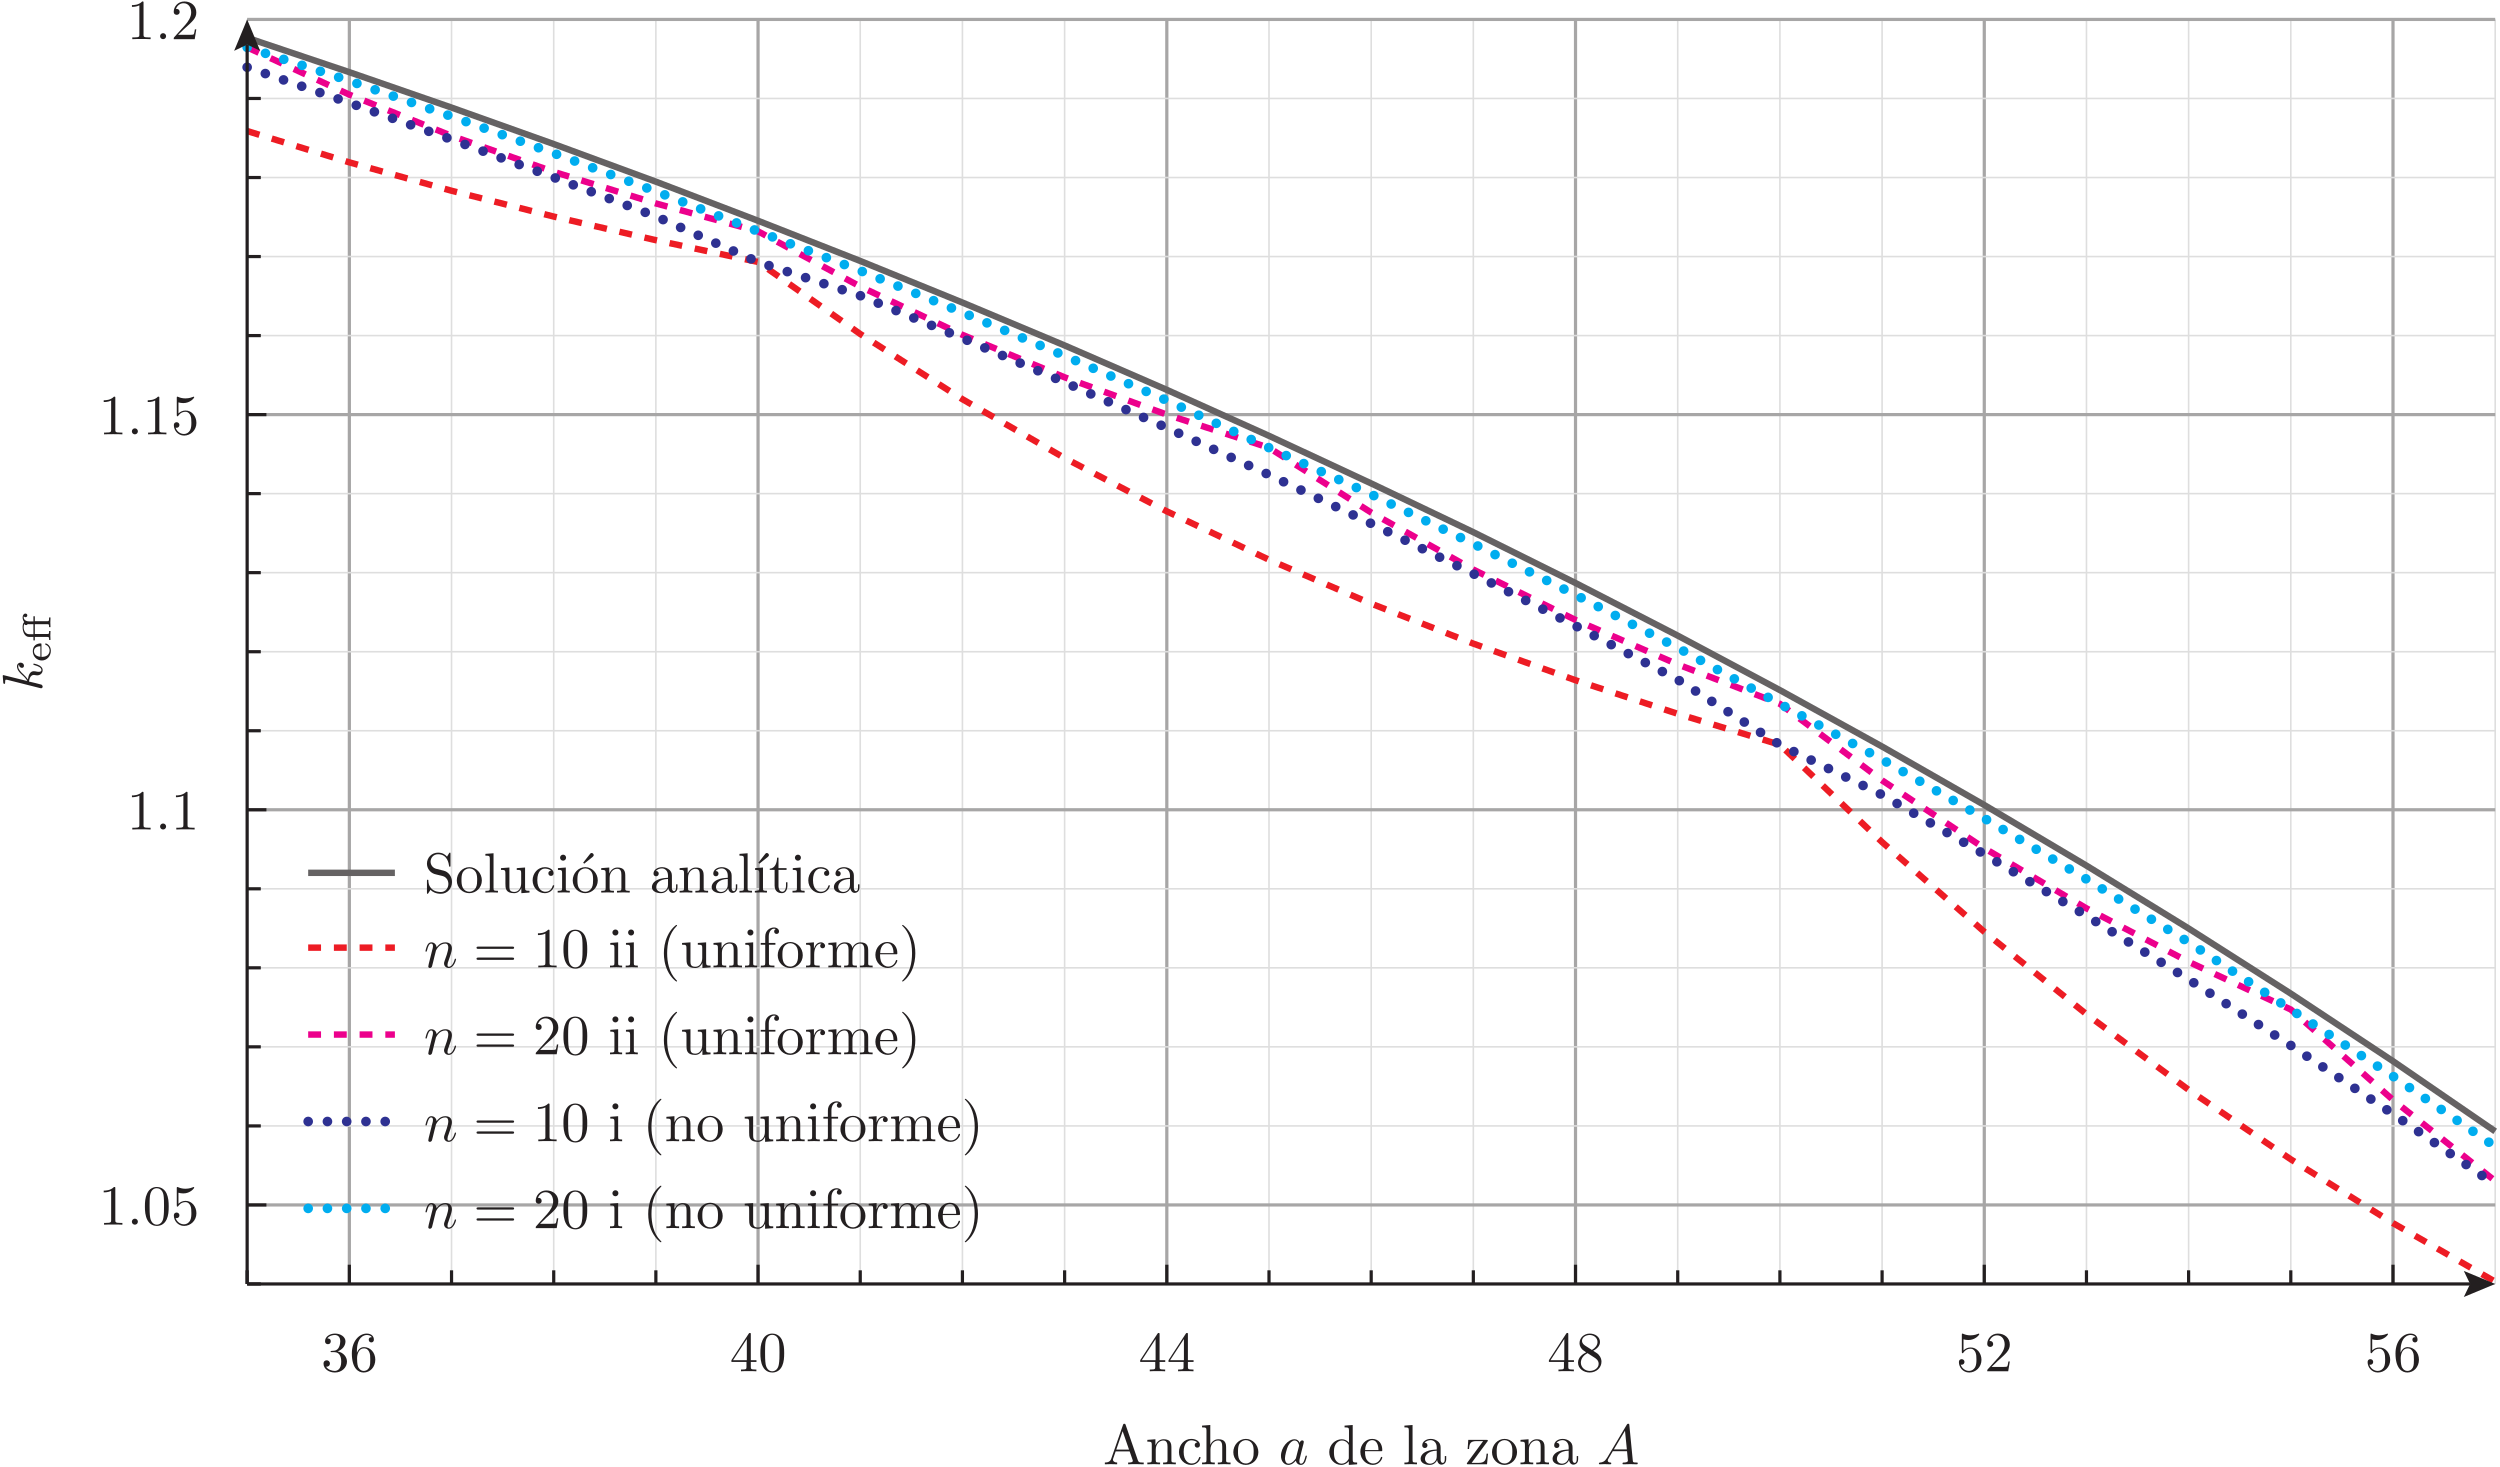 <?xml version="1.0" encoding="UTF-8"?>
<svg xmlns="http://www.w3.org/2000/svg" xmlns:xlink="http://www.w3.org/1999/xlink" width="441.33pt" height="259pt" viewBox="0 0 441.33 259" version="1.1">
<defs>
<g>
<symbol overflow="visible" id="glyph0-0">
<path style="stroke:none;" d=""/>
</symbol>
<symbol overflow="visible" id="glyph0-1">
<path style="stroke:none;" d="M 2.906 -3.516 C 3.719 -3.797 4.297 -4.484 4.297 -5.281 C 4.297 -6.094 3.422 -6.656 2.453 -6.656 C 1.453 -6.656 0.688 -6.062 0.688 -5.297 C 0.688 -4.969 0.906 -4.781 1.203 -4.781 C 1.516 -4.781 1.703 -5 1.703 -5.297 C 1.703 -5.797 1.234 -5.797 1.094 -5.797 C 1.406 -6.281 2.062 -6.406 2.422 -6.406 C 2.828 -6.406 3.375 -6.188 3.375 -5.297 C 3.375 -5.172 3.359 -4.594 3.094 -4.156 C 2.797 -3.672 2.453 -3.641 2.203 -3.625 C 2.125 -3.625 1.891 -3.594 1.812 -3.594 C 1.734 -3.594 1.672 -3.578 1.672 -3.484 C 1.672 -3.375 1.734 -3.375 1.906 -3.375 L 2.344 -3.375 C 3.172 -3.375 3.547 -2.688 3.547 -1.703 C 3.547 -0.344 2.844 -0.062 2.406 -0.062 C 1.984 -0.062 1.234 -0.234 0.875 -0.812 C 1.234 -0.766 1.547 -0.984 1.547 -1.375 C 1.547 -1.734 1.266 -1.938 0.984 -1.938 C 0.734 -1.938 0.422 -1.797 0.422 -1.344 C 0.422 -0.438 1.344 0.219 2.438 0.219 C 3.656 0.219 4.562 -0.688 4.562 -1.703 C 4.562 -2.531 3.938 -3.312 2.906 -3.516 Z M 2.906 -3.516 "/>
</symbol>
<symbol overflow="visible" id="glyph0-2">
<path style="stroke:none;" d="M 1.312 -3.281 L 1.312 -3.516 C 1.312 -6.047 2.562 -6.406 3.062 -6.406 C 3.312 -6.406 3.734 -6.344 3.953 -6.016 C 3.797 -6.016 3.406 -6.016 3.406 -5.562 C 3.406 -5.25 3.641 -5.094 3.859 -5.094 C 4.016 -5.094 4.312 -5.188 4.312 -5.578 C 4.312 -6.188 3.875 -6.656 3.047 -6.656 C 1.766 -6.656 0.422 -5.375 0.422 -3.156 C 0.422 -0.484 1.578 0.219 2.516 0.219 C 3.625 0.219 4.562 -0.719 4.562 -2.047 C 4.562 -3.312 3.688 -4.266 2.562 -4.266 C 1.891 -4.266 1.516 -3.766 1.312 -3.281 Z M 2.516 -0.062 C 1.875 -0.062 1.578 -0.656 1.516 -0.812 C 1.344 -1.281 1.344 -2.078 1.344 -2.266 C 1.344 -3.047 1.656 -4.047 2.562 -4.047 C 2.719 -4.047 3.188 -4.047 3.484 -3.422 C 3.672 -3.047 3.672 -2.547 3.672 -2.047 C 3.672 -1.562 3.672 -1.062 3.5 -0.703 C 3.203 -0.109 2.734 -0.062 2.516 -0.062 Z M 2.516 -0.062 "/>
</symbol>
<symbol overflow="visible" id="glyph0-3">
<path style="stroke:none;" d="M 2.938 -1.656 L 2.938 -0.781 C 2.938 -0.422 2.922 -0.312 2.188 -0.312 L 1.969 -0.312 L 1.969 0 C 2.375 -0.031 2.906 -0.031 3.312 -0.031 C 3.734 -0.031 4.266 -0.031 4.688 0 L 4.688 -0.312 L 4.469 -0.312 C 3.734 -0.312 3.703 -0.422 3.703 -0.781 L 3.703 -1.656 L 4.703 -1.656 L 4.703 -1.953 L 3.703 -1.953 L 3.703 -6.516 C 3.703 -6.703 3.703 -6.766 3.547 -6.766 C 3.453 -6.766 3.438 -6.766 3.344 -6.656 L 0.281 -1.953 L 0.281 -1.656 Z M 3 -1.953 L 0.562 -1.953 L 3 -5.688 Z M 3 -1.953 "/>
</symbol>
<symbol overflow="visible" id="glyph0-4">
<path style="stroke:none;" d="M 4.594 -3.203 C 4.594 -4 4.547 -4.797 4.203 -5.547 C 3.734 -6.5 2.922 -6.656 2.5 -6.656 C 1.906 -6.656 1.172 -6.406 0.766 -5.469 C 0.438 -4.781 0.391 -4 0.391 -3.203 C 0.391 -2.453 0.438 -1.547 0.844 -0.797 C 1.266 0.016 2 0.219 2.484 0.219 C 3.031 0.219 3.797 0.016 4.234 -0.938 C 4.547 -1.625 4.594 -2.406 4.594 -3.203 Z M 2.484 0 C 2.094 0 1.516 -0.25 1.328 -1.203 C 1.219 -1.812 1.219 -2.734 1.219 -3.312 C 1.219 -3.953 1.219 -4.625 1.297 -5.156 C 1.484 -6.344 2.234 -6.438 2.484 -6.438 C 2.812 -6.438 3.484 -6.266 3.672 -5.266 C 3.766 -4.703 3.766 -3.953 3.766 -3.312 C 3.766 -2.562 3.766 -1.891 3.656 -1.25 C 3.516 -0.297 2.938 0 2.484 0 Z M 2.484 0 "/>
</symbol>
<symbol overflow="visible" id="glyph0-5">
<path style="stroke:none;" d="M 1.625 -4.562 C 1.172 -4.875 1.125 -5.203 1.125 -5.375 C 1.125 -5.984 1.781 -6.406 2.484 -6.406 C 3.219 -6.406 3.859 -5.891 3.859 -5.172 C 3.859 -4.594 3.469 -4.125 2.875 -3.766 Z M 3.094 -3.625 C 3.812 -3.984 4.297 -4.516 4.297 -5.172 C 4.297 -6.094 3.406 -6.656 2.5 -6.656 C 1.5 -6.656 0.688 -5.922 0.688 -4.984 C 0.688 -4.812 0.703 -4.359 1.125 -3.891 C 1.234 -3.766 1.609 -3.516 1.859 -3.344 C 1.281 -3.062 0.422 -2.5 0.422 -1.516 C 0.422 -0.453 1.438 0.219 2.484 0.219 C 3.625 0.219 4.562 -0.609 4.562 -1.688 C 4.562 -2.047 4.453 -2.484 4.078 -2.906 C 3.891 -3.125 3.734 -3.219 3.094 -3.625 Z M 2.094 -3.203 L 3.312 -2.422 C 3.594 -2.234 4.062 -1.938 4.062 -1.312 C 4.062 -0.578 3.312 -0.062 2.5 -0.062 C 1.641 -0.062 0.922 -0.688 0.922 -1.516 C 0.922 -2.094 1.234 -2.734 2.094 -3.203 Z M 2.094 -3.203 "/>
</symbol>
<symbol overflow="visible" id="glyph0-6">
<path style="stroke:none;" d="M 4.484 -2.016 C 4.484 -3.203 3.672 -4.203 2.594 -4.203 C 2.109 -4.203 1.688 -4.047 1.312 -3.688 L 1.312 -5.641 C 1.516 -5.578 1.844 -5.516 2.172 -5.516 C 3.406 -5.516 4.094 -6.422 4.094 -6.547 C 4.094 -6.609 4.062 -6.656 4 -6.656 C 3.984 -6.656 3.969 -6.656 3.922 -6.625 C 3.719 -6.547 3.234 -6.344 2.562 -6.344 C 2.156 -6.344 1.703 -6.406 1.234 -6.625 C 1.156 -6.656 1.125 -6.656 1.109 -6.656 C 1.016 -6.656 1.016 -6.562 1.016 -6.406 L 1.016 -3.453 C 1.016 -3.266 1.016 -3.188 1.156 -3.188 C 1.219 -3.188 1.234 -3.219 1.281 -3.281 C 1.391 -3.438 1.766 -3.984 2.562 -3.984 C 3.094 -3.984 3.344 -3.516 3.422 -3.344 C 3.578 -2.969 3.594 -2.578 3.594 -2.078 C 3.594 -1.734 3.594 -1.125 3.359 -0.703 C 3.125 -0.312 2.75 -0.062 2.297 -0.062 C 1.562 -0.062 0.984 -0.594 0.812 -1.188 C 0.844 -1.172 0.875 -1.156 0.984 -1.156 C 1.312 -1.156 1.484 -1.406 1.484 -1.656 C 1.484 -1.891 1.312 -2.141 0.984 -2.141 C 0.844 -2.141 0.5 -2.062 0.5 -1.609 C 0.5 -0.75 1.188 0.219 2.312 0.219 C 3.469 0.219 4.484 -0.734 4.484 -2.016 Z M 4.484 -2.016 "/>
</symbol>
<symbol overflow="visible" id="glyph0-7">
<path style="stroke:none;" d="M 1.266 -0.766 L 2.328 -1.797 C 3.891 -3.188 4.484 -3.719 4.484 -4.719 C 4.484 -5.859 3.594 -6.656 2.375 -6.656 C 1.234 -6.656 0.5 -5.734 0.5 -4.844 C 0.5 -4.297 1 -4.297 1.031 -4.297 C 1.203 -4.297 1.547 -4.406 1.547 -4.812 C 1.547 -5.078 1.375 -5.344 1.016 -5.344 C 0.938 -5.344 0.922 -5.344 0.891 -5.328 C 1.125 -5.984 1.656 -6.344 2.234 -6.344 C 3.156 -6.344 3.578 -5.547 3.578 -4.719 C 3.578 -3.922 3.078 -3.125 2.531 -2.516 L 0.609 -0.375 C 0.5 -0.266 0.5 -0.234 0.5 0 L 4.203 0 L 4.484 -1.734 L 4.234 -1.734 C 4.188 -1.438 4.125 -1 4.016 -0.844 C 3.953 -0.766 3.297 -0.766 3.062 -0.766 Z M 1.266 -0.766 "/>
</symbol>
<symbol overflow="visible" id="glyph0-8">
<path style="stroke:none;" d="M 3.984 -6.953 C 3.938 -7.094 3.906 -7.156 3.75 -7.156 C 3.594 -7.156 3.562 -7.094 3.516 -6.953 L 1.438 -0.984 C 1.266 -0.469 0.859 -0.312 0.312 -0.312 L 0.312 0 C 0.547 -0.016 0.984 -0.031 1.344 -0.031 C 1.656 -0.031 2.172 -0.016 2.484 0 L 2.484 -0.312 C 1.984 -0.312 1.734 -0.562 1.734 -0.812 C 1.734 -0.844 1.75 -0.953 1.766 -0.969 L 2.219 -2.281 L 4.688 -2.281 L 5.219 -0.75 C 5.234 -0.703 5.25 -0.656 5.25 -0.609 C 5.25 -0.312 4.688 -0.312 4.422 -0.312 L 4.422 0 C 4.781 -0.031 5.484 -0.031 5.859 -0.031 C 6.297 -0.031 6.75 -0.016 7.172 0 L 7.172 -0.312 L 6.984 -0.312 C 6.391 -0.312 6.25 -0.375 6.141 -0.703 Z M 3.453 -5.844 L 4.578 -2.594 L 2.328 -2.594 Z M 3.453 -5.844 "/>
</symbol>
<symbol overflow="visible" id="glyph0-9">
<path style="stroke:none;" d="M 1.094 -3.438 L 1.094 -0.766 C 1.094 -0.312 0.984 -0.312 0.312 -0.312 L 0.312 0 C 0.672 -0.016 1.188 -0.031 1.453 -0.031 C 1.703 -0.031 2.234 -0.016 2.562 0 L 2.562 -0.312 C 1.906 -0.312 1.797 -0.312 1.797 -0.766 L 1.797 -2.594 C 1.797 -3.641 2.5 -4.203 3.141 -4.203 C 3.766 -4.203 3.875 -3.656 3.875 -3.094 L 3.875 -0.766 C 3.875 -0.312 3.766 -0.312 3.094 -0.312 L 3.094 0 C 3.453 -0.016 3.953 -0.031 4.234 -0.031 C 4.484 -0.031 5.016 -0.016 5.344 0 L 5.344 -0.312 C 4.828 -0.312 4.578 -0.312 4.562 -0.609 L 4.562 -2.516 C 4.562 -3.375 4.562 -3.688 4.266 -4.047 C 4.125 -4.219 3.797 -4.422 3.203 -4.422 C 2.484 -4.422 2.016 -3.984 1.734 -3.375 L 1.734 -4.422 L 0.312 -4.312 L 0.312 -4 C 1.016 -4 1.094 -3.938 1.094 -3.438 Z M 1.094 -3.438 "/>
</symbol>
<symbol overflow="visible" id="glyph0-10">
<path style="stroke:none;" d="M 1.172 -2.188 C 1.172 -3.812 1.984 -4.234 2.516 -4.234 C 2.609 -4.234 3.234 -4.219 3.594 -3.859 C 3.188 -3.828 3.125 -3.531 3.125 -3.406 C 3.125 -3.141 3.297 -2.938 3.578 -2.938 C 3.844 -2.938 4.047 -3.109 4.047 -3.406 C 4.047 -4.094 3.281 -4.484 2.516 -4.484 C 1.266 -4.484 0.344 -3.406 0.344 -2.156 C 0.344 -0.875 1.328 0.109 2.484 0.109 C 3.828 0.109 4.156 -1.094 4.156 -1.188 C 4.156 -1.297 4.047 -1.297 4.016 -1.297 C 3.938 -1.297 3.906 -1.25 3.891 -1.188 C 3.594 -0.266 2.953 -0.141 2.578 -0.141 C 2.047 -0.141 1.172 -0.562 1.172 -2.188 Z M 1.172 -2.188 "/>
</symbol>
<symbol overflow="visible" id="glyph0-11">
<path style="stroke:none;" d="M 1.094 -0.766 C 1.094 -0.312 0.984 -0.312 0.312 -0.312 L 0.312 0 C 0.672 -0.016 1.188 -0.031 1.453 -0.031 C 1.703 -0.031 2.234 -0.016 2.562 0 L 2.562 -0.312 C 1.906 -0.312 1.797 -0.312 1.797 -0.766 L 1.797 -2.594 C 1.797 -3.641 2.5 -4.203 3.141 -4.203 C 3.766 -4.203 3.875 -3.656 3.875 -3.094 L 3.875 -0.766 C 3.875 -0.312 3.766 -0.312 3.094 -0.312 L 3.094 0 C 3.453 -0.016 3.953 -0.031 4.234 -0.031 C 4.484 -0.031 5.016 -0.016 5.344 0 L 5.344 -0.312 C 4.828 -0.312 4.578 -0.312 4.562 -0.609 L 4.562 -2.516 C 4.562 -3.375 4.562 -3.688 4.266 -4.047 C 4.125 -4.219 3.797 -4.422 3.203 -4.422 C 2.375 -4.422 1.938 -3.812 1.766 -3.438 L 1.766 -6.938 L 0.312 -6.828 L 0.312 -6.516 C 1.016 -6.516 1.094 -6.453 1.094 -5.953 Z M 1.094 -0.766 "/>
</symbol>
<symbol overflow="visible" id="glyph0-12">
<path style="stroke:none;" d="M 4.703 -2.141 C 4.703 -3.422 3.703 -4.484 2.5 -4.484 C 1.25 -4.484 0.281 -3.391 0.281 -2.141 C 0.281 -0.844 1.312 0.109 2.484 0.109 C 3.703 0.109 4.703 -0.875 4.703 -2.141 Z M 2.5 -0.141 C 2.062 -0.141 1.625 -0.344 1.359 -0.812 C 1.109 -1.25 1.109 -1.859 1.109 -2.219 C 1.109 -2.609 1.109 -3.156 1.344 -3.594 C 1.625 -4.047 2.094 -4.266 2.484 -4.266 C 2.938 -4.266 3.359 -4.047 3.625 -3.609 C 3.875 -3.188 3.875 -2.594 3.875 -2.219 C 3.875 -1.859 3.875 -1.312 3.656 -0.875 C 3.438 -0.438 3 -0.141 2.5 -0.141 Z M 2.5 -0.141 "/>
</symbol>
<symbol overflow="visible" id="glyph0-13">
<path style="stroke:none;" d="M 3.797 -0.547 L 3.797 0.109 L 5.266 0 L 5.266 -0.312 C 4.562 -0.312 4.484 -0.375 4.484 -0.875 L 4.484 -6.938 L 3.047 -6.828 L 3.047 -6.516 C 3.75 -6.516 3.828 -6.453 3.828 -5.953 L 3.828 -3.797 C 3.547 -4.156 3.109 -4.422 2.562 -4.422 C 1.391 -4.422 0.344 -3.438 0.344 -2.156 C 0.344 -0.875 1.312 0.109 2.453 0.109 C 3.094 0.109 3.547 -0.234 3.797 -0.547 Z M 3.797 -3.234 L 3.797 -1.188 C 3.797 -1 3.797 -0.984 3.688 -0.812 C 3.391 -0.328 2.938 -0.109 2.516 -0.109 C 2.062 -0.109 1.703 -0.375 1.453 -0.75 C 1.203 -1.156 1.172 -1.734 1.172 -2.141 C 1.172 -2.516 1.188 -3.109 1.484 -3.562 C 1.688 -3.875 2.062 -4.203 2.609 -4.203 C 2.953 -4.203 3.375 -4.047 3.688 -3.594 C 3.797 -3.438 3.797 -3.406 3.797 -3.234 Z M 3.797 -3.234 "/>
</symbol>
<symbol overflow="visible" id="glyph0-14">
<path style="stroke:none;" d="M 1.125 -2.516 C 1.188 -4.016 2.016 -4.266 2.359 -4.266 C 3.391 -4.266 3.484 -2.906 3.484 -2.516 Z M 1.109 -2.312 L 3.906 -2.312 C 4.125 -2.312 4.156 -2.312 4.156 -2.516 C 4.156 -3.516 3.609 -4.484 2.359 -4.484 C 1.203 -4.484 0.281 -3.453 0.281 -2.203 C 0.281 -0.859 1.328 0.109 2.484 0.109 C 3.703 0.109 4.156 -1 4.156 -1.188 C 4.156 -1.297 4.062 -1.312 4.016 -1.312 C 3.938 -1.312 3.906 -1.25 3.891 -1.172 C 3.547 -0.141 2.641 -0.141 2.547 -0.141 C 2.047 -0.141 1.641 -0.438 1.406 -0.812 C 1.109 -1.297 1.109 -1.953 1.109 -2.312 Z M 1.109 -2.312 "/>
</symbol>
<symbol overflow="visible" id="glyph0-15">
<path style="stroke:none;" d="M 1.766 -6.938 L 0.328 -6.828 L 0.328 -6.516 C 1.031 -6.516 1.109 -6.453 1.109 -5.953 L 1.109 -0.766 C 1.109 -0.312 1 -0.312 0.328 -0.312 L 0.328 0 C 0.656 -0.016 1.188 -0.031 1.438 -0.031 C 1.688 -0.031 2.188 -0.016 2.547 0 L 2.547 -0.312 C 1.875 -0.312 1.766 -0.312 1.766 -0.766 Z M 1.766 -6.938 "/>
</symbol>
<symbol overflow="visible" id="glyph0-16">
<path style="stroke:none;" d="M 3.328 -0.766 C 3.375 -0.359 3.641 0.062 4.109 0.062 C 4.312 0.062 4.938 -0.078 4.938 -0.891 L 4.938 -1.453 L 4.688 -1.453 L 4.688 -0.891 C 4.688 -0.312 4.438 -0.25 4.312 -0.25 C 3.984 -0.25 3.953 -0.703 3.953 -0.75 L 3.953 -2.75 C 3.953 -3.172 3.953 -3.562 3.594 -3.938 C 3.203 -4.312 2.703 -4.484 2.219 -4.484 C 1.406 -4.484 0.703 -4.016 0.703 -3.344 C 0.703 -3.047 0.906 -2.875 1.172 -2.875 C 1.453 -2.875 1.625 -3.078 1.625 -3.344 C 1.625 -3.453 1.578 -3.797 1.125 -3.797 C 1.391 -4.156 1.875 -4.266 2.203 -4.266 C 2.688 -4.266 3.266 -3.875 3.266 -2.984 L 3.266 -2.609 C 2.75 -2.578 2.047 -2.547 1.422 -2.25 C 0.672 -1.906 0.422 -1.391 0.422 -0.953 C 0.422 -0.141 1.391 0.109 2.016 0.109 C 2.688 0.109 3.141 -0.297 3.328 -0.766 Z M 3.266 -2.406 L 3.266 -1.406 C 3.266 -0.453 2.547 -0.109 2.094 -0.109 C 1.594 -0.109 1.188 -0.453 1.188 -0.953 C 1.188 -1.516 1.609 -2.344 3.266 -2.406 Z M 3.266 -2.406 "/>
</symbol>
<symbol overflow="visible" id="glyph0-17">
<path style="stroke:none;" d="M 3.906 -4.016 C 3.984 -4.125 3.984 -4.141 3.984 -4.188 C 3.984 -4.312 3.906 -4.312 3.734 -4.312 L 0.531 -4.312 L 0.422 -2.703 L 0.672 -2.703 C 0.734 -3.719 0.922 -4.094 2.016 -4.094 L 3.156 -4.094 L 0.375 -0.312 C 0.281 -0.203 0.281 -0.188 0.281 -0.141 C 0.281 0 0.344 0 0.547 0 L 3.844 0 L 4.016 -1.875 L 3.766 -1.875 C 3.672 -0.688 3.453 -0.25 2.297 -0.25 L 1.125 -0.25 Z M 3.906 -4.016 "/>
</symbol>
<symbol overflow="visible" id="glyph0-18">
<path style="stroke:none;" d="M 2.938 -6.406 C 2.938 -6.641 2.938 -6.656 2.703 -6.656 C 2.094 -6.016 1.203 -6.016 0.891 -6.016 L 0.891 -5.703 C 1.094 -5.703 1.688 -5.703 2.203 -5.969 L 2.203 -0.797 C 2.203 -0.438 2.172 -0.312 1.266 -0.312 L 0.953 -0.312 L 0.953 0 C 1.297 -0.031 2.172 -0.031 2.562 -0.031 C 2.969 -0.031 3.844 -0.031 4.188 0 L 4.188 -0.312 L 3.875 -0.312 C 2.969 -0.312 2.938 -0.422 2.938 -0.797 Z M 2.938 -6.406 "/>
</symbol>
<symbol overflow="visible" id="glyph0-19">
<path style="stroke:none;" d="M 3.484 -3.875 L 2.203 -4.188 C 1.594 -4.344 1.203 -4.875 1.203 -5.453 C 1.203 -6.156 1.734 -6.766 2.516 -6.766 C 4.188 -6.766 4.406 -5.125 4.469 -4.688 C 4.484 -4.625 4.484 -4.562 4.594 -4.562 C 4.719 -4.562 4.719 -4.609 4.719 -4.797 L 4.719 -6.812 C 4.719 -6.984 4.719 -7.047 4.609 -7.047 C 4.547 -7.047 4.531 -7.047 4.453 -6.922 L 4.109 -6.344 C 3.812 -6.641 3.406 -7.047 2.516 -7.047 C 1.406 -7.047 0.562 -6.172 0.562 -5.109 C 0.562 -4.281 1.094 -3.547 1.875 -3.281 C 1.984 -3.234 2.484 -3.125 3.188 -2.953 C 3.453 -2.875 3.766 -2.812 4.047 -2.438 C 4.25 -2.188 4.344 -1.844 4.344 -1.516 C 4.344 -0.812 3.844 -0.094 3.016 -0.094 C 2.719 -0.094 1.953 -0.141 1.438 -0.625 C 0.844 -1.172 0.812 -1.812 0.812 -2.172 C 0.797 -2.266 0.719 -2.266 0.688 -2.266 C 0.562 -2.266 0.562 -2.203 0.562 -2.016 L 0.562 -0.016 C 0.562 0.156 0.562 0.219 0.672 0.219 C 0.734 0.219 0.75 0.203 0.812 0.094 C 0.812 0.078 0.844 0.047 1.188 -0.484 C 1.484 -0.141 2.125 0.219 3.016 0.219 C 4.188 0.219 4.984 -0.766 4.984 -1.859 C 4.984 -2.859 4.328 -3.688 3.484 -3.875 Z M 3.484 -3.875 "/>
</symbol>
<symbol overflow="visible" id="glyph0-20">
<path style="stroke:none;" d="M 3.906 -0.797 L 3.906 0.109 L 5.344 0 L 5.344 -0.312 C 4.656 -0.312 4.562 -0.375 4.562 -0.875 L 4.562 -4.422 L 3.094 -4.312 L 3.094 -4 C 3.797 -4 3.875 -3.938 3.875 -3.438 L 3.875 -1.656 C 3.875 -0.797 3.406 -0.109 2.672 -0.109 C 1.828 -0.109 1.797 -0.578 1.797 -1.094 L 1.797 -4.422 L 0.312 -4.312 L 0.312 -4 C 1.094 -4 1.094 -3.969 1.094 -3.078 L 1.094 -1.578 C 1.094 -0.797 1.094 0.109 2.625 0.109 C 3.188 0.109 3.625 -0.172 3.906 -0.797 Z M 3.906 -0.797 "/>
</symbol>
<symbol overflow="visible" id="glyph0-21">
<path style="stroke:none;" d="M 1.766 -4.422 L 0.375 -4.312 L 0.375 -4 C 1.016 -4 1.109 -3.938 1.109 -3.453 L 1.109 -0.766 C 1.109 -0.312 1 -0.312 0.328 -0.312 L 0.328 0 C 0.656 -0.016 1.188 -0.031 1.438 -0.031 C 1.781 -0.031 2.125 -0.016 2.469 0 L 2.469 -0.312 C 1.812 -0.312 1.766 -0.359 1.766 -0.75 Z M 1.812 -6.156 C 1.812 -6.484 1.562 -6.688 1.281 -6.688 C 0.969 -6.688 0.75 -6.422 0.75 -6.156 C 0.75 -5.891 0.969 -5.625 1.281 -5.625 C 1.562 -5.625 1.812 -5.844 1.812 -6.156 Z M 1.812 -6.156 "/>
</symbol>
<symbol overflow="visible" id="glyph0-22">
<path style="stroke:none;" d="M 3.75 -6.312 C 3.844 -6.391 3.922 -6.5 3.922 -6.625 C 3.922 -6.797 3.734 -6.984 3.562 -6.984 C 3.406 -6.984 3.297 -6.875 3.266 -6.812 L 2.062 -5.281 L 2.234 -5.094 Z M 3.75 -6.312 "/>
</symbol>
<symbol overflow="visible" id="glyph0-23">
<path style="stroke:none;" d="M 1.766 -4.422 L 0.375 -4.312 L 0.375 -4 C 1.016 -4 1.109 -3.938 1.109 -3.453 L 1.109 -0.766 C 1.109 -0.312 1 -0.312 0.328 -0.312 L 0.328 0 C 0.656 -0.016 1.188 -0.031 1.438 -0.031 C 1.781 -0.031 2.125 -0.016 2.469 0 L 2.469 -0.312 C 1.812 -0.312 1.766 -0.359 1.766 -0.75 Z M 1.766 -4.422 "/>
</symbol>
<symbol overflow="visible" id="glyph0-24">
<path style="stroke:none;" d="M 1.734 -4 L 3.156 -4 L 3.156 -4.312 L 1.734 -4.312 L 1.734 -6.156 L 1.484 -6.156 C 1.469 -5.328 1.172 -4.266 0.188 -4.219 L 0.188 -4 L 1.047 -4 L 1.047 -1.234 C 1.047 -0.016 1.969 0.109 2.328 0.109 C 3.047 0.109 3.312 -0.594 3.312 -1.234 L 3.312 -1.812 L 3.062 -1.812 L 3.062 -1.266 C 3.062 -0.516 2.766 -0.141 2.406 -0.141 C 1.734 -0.141 1.734 -1.047 1.734 -1.219 Z M 1.734 -4 "/>
</symbol>
<symbol overflow="visible" id="glyph0-25">
<path style="stroke:none;" d="M 6.875 -3.266 C 7.016 -3.266 7.203 -3.266 7.203 -3.469 C 7.203 -3.672 7.016 -3.672 6.875 -3.672 L 0.891 -3.672 C 0.75 -3.672 0.562 -3.672 0.562 -3.469 C 0.562 -3.266 0.75 -3.266 0.906 -3.266 Z M 6.875 -1.328 C 7.016 -1.328 7.203 -1.328 7.203 -1.531 C 7.203 -1.734 7.016 -1.734 6.875 -1.734 L 0.906 -1.734 C 0.75 -1.734 0.562 -1.734 0.562 -1.531 C 0.562 -1.328 0.75 -1.328 0.891 -1.328 Z M 6.875 -1.328 "/>
</symbol>
<symbol overflow="visible" id="glyph0-26">
<path style="stroke:none;" d="M 3.312 2.406 C 3.312 2.375 3.312 2.344 3.141 2.188 C 1.891 0.922 1.562 -0.969 1.562 -2.5 C 1.562 -4.234 1.953 -5.984 3.188 -7.234 C 3.312 -7.344 3.312 -7.375 3.312 -7.406 C 3.312 -7.469 3.266 -7.5 3.203 -7.5 C 3.109 -7.5 2.203 -6.812 1.625 -5.547 C 1.109 -4.453 0.984 -3.344 0.984 -2.5 C 0.984 -1.719 1.094 -0.516 1.656 0.625 C 2.25 1.844 3.109 2.5 3.203 2.5 C 3.266 2.5 3.312 2.469 3.312 2.406 Z M 3.312 2.406 "/>
</symbol>
<symbol overflow="visible" id="glyph0-27">
<path style="stroke:none;" d="M 1.75 -4.312 L 1.75 -5.469 C 1.75 -6.344 2.234 -6.828 2.672 -6.828 C 2.703 -6.828 2.844 -6.828 3 -6.766 C 2.875 -6.719 2.703 -6.594 2.703 -6.344 C 2.703 -6.109 2.859 -5.906 3.125 -5.906 C 3.422 -5.906 3.562 -6.109 3.562 -6.344 C 3.562 -6.719 3.203 -7.047 2.672 -7.047 C 1.969 -7.047 1.125 -6.516 1.125 -5.453 L 1.125 -4.312 L 0.328 -4.312 L 0.328 -4 L 1.125 -4 L 1.125 -0.766 C 1.125 -0.312 1.016 -0.312 0.344 -0.312 L 0.344 0 C 0.734 -0.016 1.203 -0.031 1.484 -0.031 C 1.875 -0.031 2.344 -0.031 2.75 0 L 2.75 -0.312 L 2.547 -0.312 C 1.797 -0.312 1.781 -0.422 1.781 -0.781 L 1.781 -4 L 2.922 -4 L 2.922 -4.312 Z M 1.75 -4.312 "/>
</symbol>
<symbol overflow="visible" id="glyph0-28">
<path style="stroke:none;" d="M 1.672 -3.312 L 1.672 -4.422 L 0.281 -4.312 L 0.281 -4 C 0.984 -4 1.062 -3.938 1.062 -3.438 L 1.062 -0.766 C 1.062 -0.312 0.953 -0.312 0.281 -0.312 L 0.281 0 C 0.672 -0.016 1.141 -0.031 1.422 -0.031 C 1.812 -0.031 2.297 -0.031 2.688 0 L 2.688 -0.312 L 2.484 -0.312 C 1.734 -0.312 1.719 -0.422 1.719 -0.781 L 1.719 -2.312 C 1.719 -3.312 2.141 -4.203 2.906 -4.203 C 2.969 -4.203 2.984 -4.203 3.016 -4.188 C 2.984 -4.188 2.781 -4.062 2.781 -3.797 C 2.781 -3.516 2.984 -3.375 3.203 -3.375 C 3.391 -3.375 3.641 -3.484 3.641 -3.812 C 3.641 -4.125 3.328 -4.422 2.906 -4.422 C 2.172 -4.422 1.812 -3.75 1.672 -3.312 Z M 1.672 -3.312 "/>
</symbol>
<symbol overflow="visible" id="glyph0-29">
<path style="stroke:none;" d="M 1.094 -3.438 L 1.094 -0.766 C 1.094 -0.312 0.984 -0.312 0.312 -0.312 L 0.312 0 C 0.672 -0.016 1.188 -0.031 1.453 -0.031 C 1.703 -0.031 2.234 -0.016 2.562 0 L 2.562 -0.312 C 1.906 -0.312 1.797 -0.312 1.797 -0.766 L 1.797 -2.594 C 1.797 -3.641 2.5 -4.203 3.141 -4.203 C 3.766 -4.203 3.875 -3.656 3.875 -3.094 L 3.875 -0.766 C 3.875 -0.312 3.766 -0.312 3.094 -0.312 L 3.094 0 C 3.453 -0.016 3.953 -0.031 4.234 -0.031 C 4.484 -0.031 5.016 -0.016 5.344 0 L 5.344 -0.312 C 4.688 -0.312 4.562 -0.312 4.562 -0.766 L 4.562 -2.594 C 4.562 -3.641 5.281 -4.203 5.922 -4.203 C 6.547 -4.203 6.656 -3.656 6.656 -3.094 L 6.656 -0.766 C 6.656 -0.312 6.547 -0.312 5.875 -0.312 L 5.875 0 C 6.234 -0.016 6.734 -0.031 7.016 -0.031 C 7.266 -0.031 7.797 -0.016 8.125 0 L 8.125 -0.312 C 7.609 -0.312 7.359 -0.312 7.344 -0.609 L 7.344 -2.516 C 7.344 -3.375 7.344 -3.688 7.047 -4.047 C 6.906 -4.219 6.562 -4.422 5.984 -4.422 C 5.156 -4.422 4.703 -3.812 4.547 -3.438 C 4.406 -4.312 3.656 -4.422 3.203 -4.422 C 2.484 -4.422 2.016 -3.984 1.734 -3.375 L 1.734 -4.422 L 0.312 -4.312 L 0.312 -4 C 1.016 -4 1.094 -3.938 1.094 -3.438 Z M 1.094 -3.438 "/>
</symbol>
<symbol overflow="visible" id="glyph0-30">
<path style="stroke:none;" d="M 2.891 -2.5 C 2.891 -3.281 2.781 -4.484 2.234 -5.625 C 1.625 -6.844 0.766 -7.5 0.672 -7.5 C 0.609 -7.5 0.562 -7.453 0.562 -7.406 C 0.562 -7.375 0.562 -7.344 0.766 -7.172 C 1.734 -6.188 2.312 -4.594 2.312 -2.5 C 2.312 -0.797 1.938 0.969 0.703 2.234 C 0.562 2.344 0.562 2.375 0.562 2.406 C 0.562 2.453 0.609 2.5 0.672 2.5 C 0.766 2.5 1.672 1.812 2.266 0.547 C 2.766 -0.547 2.891 -1.656 2.891 -2.5 Z M 2.891 -2.5 "/>
</symbol>
<symbol overflow="visible" id="glyph1-0">
<path style="stroke:none;" d=""/>
</symbol>
<symbol overflow="visible" id="glyph1-1">
<path style="stroke:none;" d="M 3.734 -3.781 C 3.547 -4.156 3.266 -4.422 2.812 -4.422 C 1.641 -4.422 0.406 -2.953 0.406 -1.484 C 0.406 -0.547 0.953 0.109 1.734 0.109 C 1.938 0.109 2.438 0.062 3.031 -0.641 C 3.109 -0.219 3.453 0.109 3.938 0.109 C 4.297 0.109 4.516 -0.125 4.688 -0.438 C 4.844 -0.797 4.984 -1.406 4.984 -1.438 C 4.984 -1.531 4.891 -1.531 4.859 -1.531 C 4.766 -1.531 4.75 -1.484 4.719 -1.344 C 4.547 -0.703 4.375 -0.109 3.953 -0.109 C 3.688 -0.109 3.656 -0.375 3.656 -0.562 C 3.656 -0.797 3.688 -0.875 3.797 -1.312 C 3.906 -1.734 3.922 -1.828 4.016 -2.203 L 4.375 -3.609 C 4.438 -3.891 4.438 -3.906 4.438 -3.953 C 4.438 -4.125 4.312 -4.219 4.156 -4.219 C 3.906 -4.219 3.766 -4 3.734 -3.781 Z M 3.078 -1.188 C 3.031 -1.016 3.031 -0.984 2.875 -0.812 C 2.438 -0.266 2.031 -0.109 1.75 -0.109 C 1.25 -0.109 1.109 -0.656 1.109 -1.047 C 1.109 -1.547 1.438 -2.781 1.656 -3.234 C 1.969 -3.828 2.422 -4.203 2.812 -4.203 C 3.469 -4.203 3.609 -3.375 3.609 -3.312 C 3.609 -3.266 3.594 -3.203 3.578 -3.156 Z M 3.078 -1.188 "/>
</symbol>
<symbol overflow="visible" id="glyph1-2">
<path style="stroke:none;" d="M 1.797 -1.156 C 1.391 -0.484 1 -0.344 0.562 -0.312 C 0.438 -0.297 0.344 -0.297 0.344 -0.109 C 0.344 -0.047 0.406 0 0.484 0 C 0.75 0 1.062 -0.031 1.344 -0.031 C 1.672 -0.031 2.016 0 2.344 0 C 2.406 0 2.531 0 2.531 -0.188 C 2.531 -0.297 2.438 -0.312 2.375 -0.312 C 2.141 -0.328 1.906 -0.406 1.906 -0.656 C 1.906 -0.781 1.953 -0.891 2.047 -1.031 L 2.797 -2.312 L 5.312 -2.312 C 5.328 -2.094 5.469 -0.734 5.469 -0.641 C 5.469 -0.344 4.953 -0.312 4.75 -0.312 C 4.609 -0.312 4.516 -0.312 4.516 -0.109 C 4.516 0 4.625 0 4.656 0 C 5.062 0 5.484 -0.031 5.906 -0.031 C 6.156 -0.031 6.781 0 7.031 0 C 7.094 0 7.203 0 7.203 -0.203 C 7.203 -0.312 7.109 -0.312 6.984 -0.312 C 6.359 -0.312 6.359 -0.375 6.328 -0.672 L 5.719 -6.922 C 5.703 -7.125 5.703 -7.156 5.531 -7.156 C 5.375 -7.156 5.328 -7.094 5.266 -6.984 Z M 2.984 -2.625 L 4.953 -5.922 L 5.281 -2.625 Z M 2.984 -2.625 "/>
</symbol>
<symbol overflow="visible" id="glyph1-3">
<path style="stroke:none;" d="M 1.922 -0.531 C 1.922 -0.812 1.688 -1.062 1.391 -1.062 C 1.094 -1.062 0.859 -0.812 0.859 -0.531 C 0.859 -0.234 1.094 0 1.391 0 C 1.688 0 1.922 -0.234 1.922 -0.531 Z M 1.922 -0.531 "/>
</symbol>
<symbol overflow="visible" id="glyph1-4">
<path style="stroke:none;" d="M 0.875 -0.594 C 0.844 -0.438 0.797 -0.203 0.797 -0.156 C 0.797 0.016 0.938 0.109 1.078 0.109 C 1.203 0.109 1.375 0.031 1.453 -0.172 C 1.453 -0.188 1.578 -0.656 1.641 -0.906 L 1.859 -1.812 C 1.922 -2.031 1.984 -2.25 2.031 -2.484 C 2.062 -2.656 2.156 -2.938 2.156 -2.984 C 2.312 -3.297 2.844 -4.203 3.797 -4.203 C 4.234 -4.203 4.328 -3.828 4.328 -3.5 C 4.328 -2.875 3.844 -1.594 3.688 -1.172 C 3.594 -0.938 3.578 -0.812 3.578 -0.703 C 3.578 -0.234 3.938 0.109 4.406 0.109 C 5.344 0.109 5.703 -1.344 5.703 -1.438 C 5.703 -1.531 5.625 -1.531 5.594 -1.531 C 5.484 -1.531 5.484 -1.5 5.438 -1.344 C 5.234 -0.672 4.906 -0.109 4.422 -0.109 C 4.25 -0.109 4.188 -0.203 4.188 -0.438 C 4.188 -0.688 4.266 -0.938 4.359 -1.156 C 4.547 -1.688 4.969 -2.781 4.969 -3.344 C 4.969 -4.016 4.547 -4.422 3.812 -4.422 C 2.922 -4.422 2.438 -3.781 2.266 -3.547 C 2.203 -4.109 1.797 -4.422 1.344 -4.422 C 0.875 -4.422 0.688 -4.031 0.594 -3.844 C 0.438 -3.516 0.297 -2.922 0.297 -2.875 C 0.297 -2.781 0.391 -2.781 0.406 -2.781 C 0.516 -2.781 0.516 -2.797 0.578 -3.016 C 0.75 -3.719 0.953 -4.203 1.312 -4.203 C 1.516 -4.203 1.625 -4.062 1.625 -3.734 C 1.625 -3.531 1.594 -3.422 1.453 -2.906 Z M 0.875 -0.594 "/>
</symbol>
<symbol overflow="visible" id="glyph2-0">
<path style="stroke:none;" d=""/>
</symbol>
<symbol overflow="visible" id="glyph2-1">
<path style="stroke:none;" d="M -6.828 -2.875 C -6.844 -2.875 -6.938 -2.875 -6.938 -2.734 C -6.938 -2.516 -6.859 -1.781 -6.844 -1.516 C -6.828 -1.438 -6.812 -1.328 -6.641 -1.328 C -6.516 -1.328 -6.516 -1.422 -6.516 -1.562 C -6.516 -2.047 -6.453 -2.062 -6.344 -2.062 L -6.156 -2.047 L -0.391 -0.594 C -0.25 -0.547 -0.234 -0.547 -0.172 -0.547 C 0.062 -0.547 0.109 -0.75 0.109 -0.844 C 0.109 -0.969 0.016 -1.125 -0.094 -1.188 C -0.188 -1.234 -2.047 -1.688 -2.297 -1.734 C -2.266 -2.078 -2.094 -2.906 -1.438 -2.906 C -1.375 -2.906 -1.328 -2.906 -1.234 -2.875 C -1.109 -2.844 -0.984 -2.828 -0.875 -2.828 C -0.297 -2.828 0.109 -3.234 0.109 -3.75 C 0.109 -4.047 -0.047 -4.312 -0.422 -4.547 C -0.859 -4.797 -1.406 -4.906 -1.438 -4.906 C -1.531 -4.906 -1.531 -4.812 -1.531 -4.781 C -1.531 -4.688 -1.484 -4.672 -1.344 -4.641 C -0.625 -4.438 -0.109 -4.203 -0.109 -3.766 C -0.109 -3.578 -0.219 -3.453 -0.578 -3.453 C -0.75 -3.453 -0.984 -3.484 -1.141 -3.531 C -1.312 -3.562 -1.344 -3.562 -1.453 -3.562 C -2.094 -3.562 -2.391 -2.938 -2.5 -2.094 C -2.688 -2.406 -3 -2.719 -3.234 -2.953 C -3.766 -3.438 -4.203 -3.891 -4.203 -4.375 C -4.203 -4.438 -4.203 -4.453 -4.188 -4.469 C -4.172 -4.594 -4.172 -4.594 -4.109 -4.688 C -4.094 -4.703 -4.094 -4.703 -4.062 -4.719 C -4.047 -4.234 -3.656 -4.156 -3.531 -4.156 C -3.375 -4.156 -3.188 -4.266 -3.188 -4.531 C -3.188 -4.797 -3.406 -5.078 -3.797 -5.078 C -4.094 -5.078 -4.422 -4.844 -4.422 -4.406 C -4.422 -4.125 -4.344 -3.656 -3.547 -2.938 C -3.156 -2.594 -2.766 -2.203 -2.609 -1.828 Z M -6.828 -2.875 "/>
</symbol>
<symbol overflow="visible" id="glyph3-0">
<path style="stroke:none;" d=""/>
</symbol>
<symbol overflow="visible" id="glyph3-1">
<path style="stroke:none;" d="M -1.594 -3.078 C -1.594 -3.234 -1.594 -3.281 -1.75 -3.281 C -2.359 -3.281 -3.125 -2.938 -3.125 -1.891 C -3.125 -0.969 -2.391 -0.266 -1.531 -0.266 C -0.641 -0.266 0.062 -1.047 0.062 -1.984 C 0.062 -2.922 -0.688 -3.281 -0.844 -3.281 C -0.875 -3.281 -0.938 -3.266 -0.938 -3.156 C -0.938 -3.062 -0.891 -3.047 -0.828 -3.031 C -0.266 -2.812 -0.156 -2.281 -0.156 -2.031 C -0.156 -1.703 -0.297 -1.391 -0.562 -1.172 C -0.891 -0.922 -1.328 -0.906 -1.594 -0.906 Z M -1.781 -0.922 C -2.766 -1 -2.922 -1.625 -2.922 -1.891 C -2.922 -2.75 -1.953 -2.781 -1.781 -2.781 Z M -1.781 -0.922 "/>
</symbol>
<symbol overflow="visible" id="glyph3-2">
<path style="stroke:none;" d="M -2.766 -3.656 L -2.766 -4.531 L -3.016 -4.531 L -3.016 -3.625 L -3.797 -3.625 C -4.438 -3.625 -4.734 -4 -4.734 -4.312 C -4.734 -4.375 -4.719 -4.438 -4.703 -4.516 C -4.641 -4.422 -4.531 -4.359 -4.422 -4.359 C -4.234 -4.359 -4.094 -4.5 -4.094 -4.688 C -4.094 -4.875 -4.234 -5 -4.422 -5 C -4.719 -5 -4.922 -4.703 -4.922 -4.312 C -4.922 -4.062 -4.844 -3.766 -4.641 -3.5 C -4.891 -3.281 -4.922 -2.859 -4.922 -2.594 C -4.922 -1.828 -4.578 -0.875 -3.781 -0.875 L -3.016 -0.875 L -3.016 -0.266 L -2.766 -0.266 L -2.766 -0.875 L -0.547 -0.875 C -0.25 -0.875 -0.25 -0.797 -0.25 -0.344 L 0 -0.344 C 0 -0.359 -0.031 -0.844 -0.031 -1.125 C -0.031 -1.391 -0.016 -1.656 0 -1.922 L -0.25 -1.922 C -0.25 -1.469 -0.25 -1.391 -0.547 -1.391 L -2.766 -1.391 L -2.766 -3.125 L -0.547 -3.125 C -0.25 -3.125 -0.25 -3.062 -0.25 -2.609 L 0 -2.609 C 0 -2.641 -0.031 -3.109 -0.031 -3.406 C -0.031 -3.703 -0.016 -4.016 0 -4.312 L -0.25 -4.312 L -0.25 -4.172 C -0.25 -3.656 -0.328 -3.656 -0.562 -3.656 Z M -3.016 -1.359 L -3.781 -1.359 C -4.453 -1.359 -4.734 -2.047 -4.734 -2.562 C -4.734 -2.625 -4.734 -2.938 -4.625 -3.156 C -4.594 -3.094 -4.5 -2.969 -4.312 -2.969 C -4.219 -2.969 -4.109 -3 -4.031 -3.141 C -3.969 -3.125 -3.875 -3.125 -3.797 -3.125 L -3.016 -3.125 Z M -3.016 -1.359 "/>
</symbol>
</g>
<clipPath id="clip1">
  <path d="M 27 0 L 441.328 0 L 441.328 216 L 27 216 Z M 27 0 "/>
</clipPath>
<clipPath id="clip2">
  <path d="M 27 7 L 441.328 7 L 441.328 243 L 27 243 Z M 27 7 "/>
</clipPath>
<clipPath id="clip3">
  <path d="M 27 0 L 441.328 0 L 441.328 225 L 27 225 Z M 27 0 "/>
</clipPath>
<clipPath id="clip4">
  <path d="M 19 0 L 441.328 0 L 441.328 234 L 19 234 Z M 19 0 "/>
</clipPath>
<clipPath id="clip5">
  <path d="M 19 0 L 441.328 0 L 441.328 227 L 19 227 Z M 19 0 "/>
</clipPath>
</defs>
<g id="surface1">
<path style="fill:none;stroke-width:2.835;stroke-linecap:butt;stroke-linejoin:miter;stroke:rgb(87.068%,86.833%,86.891%);stroke-opacity:1;stroke-miterlimit:10;" d="M 436.289 323.398 L 436.289 2555.703 " transform="matrix(0.1,0,0,-0.1,0,259)"/>
<path style="fill:none;stroke-width:2.835;stroke-linecap:butt;stroke-linejoin:miter;stroke:rgb(87.068%,86.833%,86.891%);stroke-opacity:1;stroke-miterlimit:10;" d="M 797.109 323.398 L 797.109 2555.703 " transform="matrix(0.1,0,0,-0.1,0,259)"/>
<path style="fill:none;stroke-width:2.835;stroke-linecap:butt;stroke-linejoin:miter;stroke:rgb(87.068%,86.833%,86.891%);stroke-opacity:1;stroke-miterlimit:10;" d="M 977.5 323.398 L 977.5 2555.703 " transform="matrix(0.1,0,0,-0.1,0,259)"/>
<path style="fill:none;stroke-width:2.835;stroke-linecap:butt;stroke-linejoin:miter;stroke:rgb(87.068%,86.833%,86.891%);stroke-opacity:1;stroke-miterlimit:10;" d="M 1157.812 323.398 L 1157.812 2555.703 " transform="matrix(0.1,0,0,-0.1,0,259)"/>
<path style="fill:none;stroke-width:2.835;stroke-linecap:butt;stroke-linejoin:miter;stroke:rgb(87.068%,86.833%,86.891%);stroke-opacity:1;stroke-miterlimit:10;" d="M 1518.594 323.398 L 1518.594 2555.703 " transform="matrix(0.1,0,0,-0.1,0,259)"/>
<path style="fill:none;stroke-width:2.835;stroke-linecap:butt;stroke-linejoin:miter;stroke:rgb(87.068%,86.833%,86.891%);stroke-opacity:1;stroke-miterlimit:10;" d="M 1698.984 323.398 L 1698.984 2555.703 " transform="matrix(0.1,0,0,-0.1,0,259)"/>
<path style="fill:none;stroke-width:2.835;stroke-linecap:butt;stroke-linejoin:miter;stroke:rgb(87.068%,86.833%,86.891%);stroke-opacity:1;stroke-miterlimit:10;" d="M 1879.414 323.398 L 1879.414 2555.703 " transform="matrix(0.1,0,0,-0.1,0,259)"/>
<path style="fill:none;stroke-width:2.835;stroke-linecap:butt;stroke-linejoin:miter;stroke:rgb(87.068%,86.833%,86.891%);stroke-opacity:1;stroke-miterlimit:10;" d="M 2240.195 323.398 L 2240.195 2555.703 " transform="matrix(0.1,0,0,-0.1,0,259)"/>
<path style="fill:none;stroke-width:2.835;stroke-linecap:butt;stroke-linejoin:miter;stroke:rgb(87.068%,86.833%,86.891%);stroke-opacity:1;stroke-miterlimit:10;" d="M 2420.586 323.398 L 2420.586 2555.703 " transform="matrix(0.1,0,0,-0.1,0,259)"/>
<path style="fill:none;stroke-width:2.835;stroke-linecap:butt;stroke-linejoin:miter;stroke:rgb(87.068%,86.833%,86.891%);stroke-opacity:1;stroke-miterlimit:10;" d="M 2600.898 323.398 L 2600.898 2555.703 " transform="matrix(0.1,0,0,-0.1,0,259)"/>
<path style="fill:none;stroke-width:2.835;stroke-linecap:butt;stroke-linejoin:miter;stroke:rgb(87.068%,86.833%,86.891%);stroke-opacity:1;stroke-miterlimit:10;" d="M 2961.719 323.398 L 2961.719 2555.703 " transform="matrix(0.1,0,0,-0.1,0,259)"/>
<path style="fill:none;stroke-width:2.835;stroke-linecap:butt;stroke-linejoin:miter;stroke:rgb(87.068%,86.833%,86.891%);stroke-opacity:1;stroke-miterlimit:10;" d="M 3142.109 323.398 L 3142.109 2555.703 " transform="matrix(0.1,0,0,-0.1,0,259)"/>
<path style="fill:none;stroke-width:2.835;stroke-linecap:butt;stroke-linejoin:miter;stroke:rgb(87.068%,86.833%,86.891%);stroke-opacity:1;stroke-miterlimit:10;" d="M 3322.5 323.398 L 3322.5 2555.703 " transform="matrix(0.1,0,0,-0.1,0,259)"/>
<path style="fill:none;stroke-width:2.835;stroke-linecap:butt;stroke-linejoin:miter;stroke:rgb(87.068%,86.833%,86.891%);stroke-opacity:1;stroke-miterlimit:10;" d="M 3683.281 323.398 L 3683.281 2555.703 " transform="matrix(0.1,0,0,-0.1,0,259)"/>
<path style="fill:none;stroke-width:2.835;stroke-linecap:butt;stroke-linejoin:miter;stroke:rgb(87.068%,86.833%,86.891%);stroke-opacity:1;stroke-miterlimit:10;" d="M 3863.594 323.398 L 3863.594 2555.703 " transform="matrix(0.1,0,0,-0.1,0,259)"/>
<path style="fill:none;stroke-width:2.835;stroke-linecap:butt;stroke-linejoin:miter;stroke:rgb(87.068%,86.833%,86.891%);stroke-opacity:1;stroke-miterlimit:10;" d="M 4043.984 323.398 L 4043.984 2555.703 " transform="matrix(0.1,0,0,-0.1,0,259)"/>
<path style="fill:none;stroke-width:2.835;stroke-linecap:butt;stroke-linejoin:miter;stroke:rgb(87.068%,86.833%,86.891%);stroke-opacity:1;stroke-miterlimit:10;" d="M 4404.805 323.398 L 4404.805 2555.703 " transform="matrix(0.1,0,0,-0.1,0,259)"/>
<path style="fill:none;stroke-width:5.669;stroke-linecap:butt;stroke-linejoin:miter;stroke:rgb(65.501%,64.873%,65.028%);stroke-opacity:1;stroke-miterlimit:10;" d="M 616.719 323.398 L 616.719 2555.703 " transform="matrix(0.1,0,0,-0.1,0,259)"/>
<path style="fill:none;stroke-width:5.669;stroke-linecap:butt;stroke-linejoin:miter;stroke:rgb(65.501%,64.873%,65.028%);stroke-opacity:1;stroke-miterlimit:10;" d="M 1338.203 323.398 L 1338.203 2555.703 " transform="matrix(0.1,0,0,-0.1,0,259)"/>
<path style="fill:none;stroke-width:5.669;stroke-linecap:butt;stroke-linejoin:miter;stroke:rgb(65.501%,64.873%,65.028%);stroke-opacity:1;stroke-miterlimit:10;" d="M 2059.805 323.398 L 2059.805 2555.703 " transform="matrix(0.1,0,0,-0.1,0,259)"/>
<path style="fill:none;stroke-width:5.669;stroke-linecap:butt;stroke-linejoin:miter;stroke:rgb(65.501%,64.873%,65.028%);stroke-opacity:1;stroke-miterlimit:10;" d="M 2781.289 323.398 L 2781.289 2555.703 " transform="matrix(0.1,0,0,-0.1,0,259)"/>
<path style="fill:none;stroke-width:5.669;stroke-linecap:butt;stroke-linejoin:miter;stroke:rgb(65.501%,64.873%,65.028%);stroke-opacity:1;stroke-miterlimit:10;" d="M 3502.891 323.398 L 3502.891 2555.703 " transform="matrix(0.1,0,0,-0.1,0,259)"/>
<path style="fill:none;stroke-width:5.669;stroke-linecap:butt;stroke-linejoin:miter;stroke:rgb(65.501%,64.873%,65.028%);stroke-opacity:1;stroke-miterlimit:10;" d="M 4224.414 323.398 L 4224.414 2555.703 " transform="matrix(0.1,0,0,-0.1,0,259)"/>
<path style="fill:none;stroke-width:2.835;stroke-linecap:butt;stroke-linejoin:miter;stroke:rgb(87.068%,86.833%,86.891%);stroke-opacity:1;stroke-miterlimit:10;" d="M 436.289 323.398 L 4404.805 323.398 " transform="matrix(0.1,0,0,-0.1,0,259)"/>
<path style="fill:none;stroke-width:2.835;stroke-linecap:butt;stroke-linejoin:miter;stroke:rgb(87.068%,86.833%,86.891%);stroke-opacity:1;stroke-miterlimit:10;" d="M 436.289 602.383 L 4404.805 602.383 " transform="matrix(0.1,0,0,-0.1,0,259)"/>
<path style="fill:none;stroke-width:2.835;stroke-linecap:butt;stroke-linejoin:miter;stroke:rgb(87.068%,86.833%,86.891%);stroke-opacity:1;stroke-miterlimit:10;" d="M 436.289 741.992 L 4404.805 741.992 " transform="matrix(0.1,0,0,-0.1,0,259)"/>
<path style="fill:none;stroke-width:2.835;stroke-linecap:butt;stroke-linejoin:miter;stroke:rgb(87.068%,86.833%,86.891%);stroke-opacity:1;stroke-miterlimit:10;" d="M 436.289 881.484 L 4404.805 881.484 " transform="matrix(0.1,0,0,-0.1,0,259)"/>
<path style="fill:none;stroke-width:2.835;stroke-linecap:butt;stroke-linejoin:miter;stroke:rgb(87.068%,86.833%,86.891%);stroke-opacity:1;stroke-miterlimit:10;" d="M 436.289 1020.977 L 4404.805 1020.977 " transform="matrix(0.1,0,0,-0.1,0,259)"/>
<path style="fill:none;stroke-width:2.835;stroke-linecap:butt;stroke-linejoin:miter;stroke:rgb(87.068%,86.833%,86.891%);stroke-opacity:1;stroke-miterlimit:10;" d="M 436.289 1300 L 4404.805 1300 " transform="matrix(0.1,0,0,-0.1,0,259)"/>
<path style="fill:none;stroke-width:2.835;stroke-linecap:butt;stroke-linejoin:miter;stroke:rgb(87.068%,86.833%,86.891%);stroke-opacity:1;stroke-miterlimit:10;" d="M 436.289 1439.492 L 4404.805 1439.492 " transform="matrix(0.1,0,0,-0.1,0,259)"/>
<path style="fill:none;stroke-width:2.835;stroke-linecap:butt;stroke-linejoin:miter;stroke:rgb(87.068%,86.833%,86.891%);stroke-opacity:1;stroke-miterlimit:10;" d="M 436.289 1579.102 L 4404.805 1579.102 " transform="matrix(0.1,0,0,-0.1,0,259)"/>
<path style="fill:none;stroke-width:2.835;stroke-linecap:butt;stroke-linejoin:miter;stroke:rgb(87.068%,86.833%,86.891%);stroke-opacity:1;stroke-miterlimit:10;" d="M 436.289 1718.594 L 4404.805 1718.594 " transform="matrix(0.1,0,0,-0.1,0,259)"/>
<path style="fill:none;stroke-width:2.835;stroke-linecap:butt;stroke-linejoin:miter;stroke:rgb(87.068%,86.833%,86.891%);stroke-opacity:1;stroke-miterlimit:10;" d="M 436.289 1997.578 L 4404.805 1997.578 " transform="matrix(0.1,0,0,-0.1,0,259)"/>
<path style="fill:none;stroke-width:2.835;stroke-linecap:butt;stroke-linejoin:miter;stroke:rgb(87.068%,86.833%,86.891%);stroke-opacity:1;stroke-miterlimit:10;" d="M 436.289 2137.109 L 4404.805 2137.109 " transform="matrix(0.1,0,0,-0.1,0,259)"/>
<path style="fill:none;stroke-width:2.835;stroke-linecap:butt;stroke-linejoin:miter;stroke:rgb(87.068%,86.833%,86.891%);stroke-opacity:1;stroke-miterlimit:10;" d="M 436.289 2276.602 L 4404.805 2276.602 " transform="matrix(0.1,0,0,-0.1,0,259)"/>
<path style="fill:none;stroke-width:2.835;stroke-linecap:butt;stroke-linejoin:miter;stroke:rgb(87.068%,86.833%,86.891%);stroke-opacity:1;stroke-miterlimit:10;" d="M 436.289 2416.172 L 4404.805 2416.172 " transform="matrix(0.1,0,0,-0.1,0,259)"/>
<path style="fill:none;stroke-width:5.669;stroke-linecap:butt;stroke-linejoin:miter;stroke:rgb(65.501%,64.873%,65.028%);stroke-opacity:1;stroke-miterlimit:10;" d="M 436.289 462.891 L 4404.805 462.891 " transform="matrix(0.1,0,0,-0.1,0,259)"/>
<path style="fill:none;stroke-width:5.669;stroke-linecap:butt;stroke-linejoin:miter;stroke:rgb(65.501%,64.873%,65.028%);stroke-opacity:1;stroke-miterlimit:10;" d="M 436.289 1160.508 L 4404.805 1160.508 " transform="matrix(0.1,0,0,-0.1,0,259)"/>
<path style="fill:none;stroke-width:5.669;stroke-linecap:butt;stroke-linejoin:miter;stroke:rgb(65.501%,64.873%,65.028%);stroke-opacity:1;stroke-miterlimit:10;" d="M 436.289 1858.086 L 4404.805 1858.086 " transform="matrix(0.1,0,0,-0.1,0,259)"/>
<path style="fill:none;stroke-width:5.669;stroke-linecap:butt;stroke-linejoin:miter;stroke:rgb(65.501%,64.873%,65.028%);stroke-opacity:1;stroke-miterlimit:10;" d="M 436.289 2555.703 L 4404.805 2555.703 " transform="matrix(0.1,0,0,-0.1,0,259)"/>
<g clip-path="url(#clip1)" clip-rule="nonzero">
<path style="fill:none;stroke-width:11.339;stroke-linecap:butt;stroke-linejoin:miter;stroke:rgb(39.677%,38.58%,38.852%);stroke-opacity:1;stroke-miterlimit:10;" d="M 436.289 2523.281 L 616.719 2462.578 L 797.109 2400.078 L 977.5 2335.703 L 1157.812 2269.297 L 1338.203 2200.273 L 1518.594 2129.297 L 1698.984 2055.898 L 1879.414 1980.195 L 2059.805 1901.797 L 2240.195 1820.586 L 2420.586 1736.602 L 2600.898 1650.508 L 2781.289 1560.781 L 2961.719 1467.891 L 3142.109 1371.68 L 3322.5 1272.109 L 3502.891 1168.906 L 3683.281 1061.875 L 3863.594 950.977 L 4043.984 835.977 L 4224.414 716.68 L 4404.805 592.812 " transform="matrix(0.1,0,0,-0.1,0,259)"/>
</g>
<g clip-path="url(#clip2)" clip-rule="nonzero">
<path style="fill:none;stroke-width:11.339;stroke-linecap:butt;stroke-linejoin:miter;stroke:rgb(92.94%,10.979%,14.119%);stroke-opacity:1;stroke-dasharray:22.7;stroke-miterlimit:10;" d="M 436.289 2358.672 L 616.719 2303.398 L 797.109 2253.281 L 977.5 2207.695 L 1157.812 2165.977 L 1338.203 2127.5 L 1518.594 2000.391 L 1698.984 1885.273 L 1879.414 1781.406 L 2059.805 1687.305 L 2240.195 1601.875 L 2420.586 1524.375 L 2600.898 1453.789 L 2781.289 1389.18 L 2961.719 1329.883 L 3142.109 1275.273 L 3322.5 1103.398 L 3502.891 945.078 L 3683.281 799.609 L 3863.594 666.094 L 4043.984 543.398 L 4224.414 430.781 L 4404.805 327.383 " transform="matrix(0.1,0,0,-0.1,0,259)"/>
</g>
<g clip-path="url(#clip3)" clip-rule="nonzero">
<path style="fill:none;stroke-width:11.339;stroke-linecap:butt;stroke-linejoin:miter;stroke:rgb(92.549%,0%,54.9%);stroke-opacity:1;stroke-dasharray:22.7;stroke-miterlimit:10;" d="M 436.289 2506.406 L 616.719 2422.891 L 797.109 2350.195 L 977.5 2286.68 L 1157.812 2230.898 L 1338.203 2181.602 L 1518.594 2084.102 L 1698.984 1998.906 L 1879.414 1923.906 L 2059.805 1858.086 L 2240.195 1799.609 L 2420.586 1685.195 L 2600.898 1584.492 L 2781.289 1495.586 L 2961.719 1417.109 L 3142.109 1347.5 L 3322.5 1212.383 L 3502.891 1092.695 L 3683.281 986.484 L 3863.594 892.109 L 4043.984 807.891 L 4224.414 648.203 L 4404.805 505.195 " transform="matrix(0.1,0,0,-0.1,0,259)"/>
</g>
<g clip-path="url(#clip4)" clip-rule="nonzero">
<path style="fill:none;stroke-width:17.008;stroke-linecap:round;stroke-linejoin:miter;stroke:rgb(18.039%,19.22%,57.249%);stroke-opacity:1;stroke-dasharray:0,34;stroke-miterlimit:10;" d="M 436.289 2471.289 L 616.719 2408.477 L 797.109 2343.789 L 977.5 2276.875 L 1157.812 2208.008 L 1338.203 2127.5 L 1518.594 2068.086 L 1698.984 1992.891 L 1879.414 1915.195 L 2059.805 1834.805 L 2240.195 1751.797 L 2420.586 1665.781 L 2600.898 1577.109 L 2781.289 1485.195 L 2961.719 1390.195 L 3142.109 1275.273 L 3322.5 1186.875 L 3502.891 1081.992 L 3683.281 973.398 L 3863.594 860.977 L 4043.984 744.492 L 4224.414 623.594 L 4404.805 498.594 " transform="matrix(0.1,0,0,-0.1,0,259)"/>
</g>
<g clip-path="url(#clip5)" clip-rule="nonzero">
<path style="fill:none;stroke-width:17.008;stroke-linecap:round;stroke-linejoin:miter;stroke:rgb(0%,67.839%,93.729%);stroke-opacity:1;stroke-dasharray:0,34;stroke-miterlimit:10;" d="M 436.289 2506.406 L 616.719 2447.383 L 797.109 2384.492 L 977.5 2319.492 L 1157.812 2252.188 L 1338.203 2181.602 L 1518.594 2112.188 L 1698.984 2038.398 L 1879.414 1961.875 L 2059.805 1883.086 L 2240.195 1799.609 L 2420.586 1717.305 L 2600.898 1630.078 L 2781.289 1539.883 L 2961.719 1446.406 L 3142.109 1347.5 L 3322.5 1249.18 L 3502.891 1145.391 L 3683.281 1038.008 L 3863.594 926.68 L 4043.984 807.891 L 4224.414 690.078 L 4404.805 565.898 " transform="matrix(0.1,0,0,-0.1,0,259)"/>
</g>
<path style=" stroke:none;fill-rule:nonzero;fill:rgb(13.73%,12.16%,12.549%);fill-opacity:1;" d="M 436.051 226.66 L 434.941 228.961 L 440.48 226.66 L 434.941 224.359 Z M 436.051 226.66 "/>
<path style="fill:none;stroke-width:5.669;stroke-linecap:butt;stroke-linejoin:miter;stroke:rgb(13.73%,12.16%,12.549%);stroke-opacity:1;stroke-miterlimit:10;" d="M 436.289 323.398 L 4360.508 323.398 " transform="matrix(0.1,0,0,-0.1,0,259)"/>
<path style="fill:none;stroke-width:5.669;stroke-linecap:butt;stroke-linejoin:miter;stroke:rgb(13.73%,12.16%,12.549%);stroke-opacity:1;stroke-miterlimit:10;" d="M 616.719 323.398 L 616.719 357.383 " transform="matrix(0.1,0,0,-0.1,0,259)"/>
<g style="fill:rgb(13.73%,12.16%,12.549%);fill-opacity:1;">
  <use xlink:href="#glyph0-1" x="56.69" y="242.075"/>
  <use xlink:href="#glyph0-2" x="61.69" y="242.075"/>
</g>
<path style="fill:none;stroke-width:5.669;stroke-linecap:butt;stroke-linejoin:miter;stroke:rgb(13.73%,12.16%,12.549%);stroke-opacity:1;stroke-miterlimit:10;" d="M 1338.203 323.398 L 1338.203 357.383 " transform="matrix(0.1,0,0,-0.1,0,259)"/>
<g style="fill:rgb(13.73%,12.16%,12.549%);fill-opacity:1;">
  <use xlink:href="#glyph0-3" x="128.839" y="242.075"/>
  <use xlink:href="#glyph0-4" x="133.839" y="242.075"/>
</g>
<path style="fill:none;stroke-width:5.669;stroke-linecap:butt;stroke-linejoin:miter;stroke:rgb(13.73%,12.16%,12.549%);stroke-opacity:1;stroke-miterlimit:10;" d="M 2059.805 323.398 L 2059.805 357.383 " transform="matrix(0.1,0,0,-0.1,0,259)"/>
<g style="fill:rgb(13.73%,12.16%,12.549%);fill-opacity:1;">
  <use xlink:href="#glyph0-3" x="201" y="242.075"/>
  <use xlink:href="#glyph0-3" x="206" y="242.075"/>
</g>
<path style="fill:none;stroke-width:5.669;stroke-linecap:butt;stroke-linejoin:miter;stroke:rgb(13.73%,12.16%,12.549%);stroke-opacity:1;stroke-miterlimit:10;" d="M 2781.289 323.398 L 2781.289 357.383 " transform="matrix(0.1,0,0,-0.1,0,259)"/>
<g style="fill:rgb(13.73%,12.16%,12.549%);fill-opacity:1;">
  <use xlink:href="#glyph0-3" x="273.15" y="242.075"/>
  <use xlink:href="#glyph0-5" x="278.15" y="242.075"/>
</g>
<path style="fill:none;stroke-width:5.669;stroke-linecap:butt;stroke-linejoin:miter;stroke:rgb(13.73%,12.16%,12.549%);stroke-opacity:1;stroke-miterlimit:10;" d="M 3502.891 323.398 L 3502.891 357.383 " transform="matrix(0.1,0,0,-0.1,0,259)"/>
<g style="fill:rgb(13.73%,12.16%,12.549%);fill-opacity:1;">
  <use xlink:href="#glyph0-6" x="345.31" y="242.075"/>
  <use xlink:href="#glyph0-7" x="350.31" y="242.075"/>
</g>
<path style="fill:none;stroke-width:5.669;stroke-linecap:butt;stroke-linejoin:miter;stroke:rgb(13.73%,12.16%,12.549%);stroke-opacity:1;stroke-miterlimit:10;" d="M 4224.414 323.398 L 4224.414 357.383 " transform="matrix(0.1,0,0,-0.1,0,259)"/>
<g style="fill:rgb(13.73%,12.16%,12.549%);fill-opacity:1;">
  <use xlink:href="#glyph0-6" x="417.46" y="242.075"/>
  <use xlink:href="#glyph0-2" x="422.46" y="242.075"/>
</g>
<path style="fill:none;stroke-width:5.669;stroke-linecap:butt;stroke-linejoin:miter;stroke:rgb(13.73%,12.16%,12.549%);stroke-opacity:1;stroke-miterlimit:10;" d="M 436.289 323.398 L 436.289 347.5 " transform="matrix(0.1,0,0,-0.1,0,259)"/>
<path style="fill:none;stroke-width:5.669;stroke-linecap:butt;stroke-linejoin:miter;stroke:rgb(13.73%,12.16%,12.549%);stroke-opacity:1;stroke-miterlimit:10;" d="M 797.109 323.398 L 797.109 347.5 " transform="matrix(0.1,0,0,-0.1,0,259)"/>
<path style="fill:none;stroke-width:5.669;stroke-linecap:butt;stroke-linejoin:miter;stroke:rgb(13.73%,12.16%,12.549%);stroke-opacity:1;stroke-miterlimit:10;" d="M 977.5 323.398 L 977.5 347.5 " transform="matrix(0.1,0,0,-0.1,0,259)"/>
<path style="fill:none;stroke-width:5.669;stroke-linecap:butt;stroke-linejoin:miter;stroke:rgb(13.73%,12.16%,12.549%);stroke-opacity:1;stroke-miterlimit:10;" d="M 1157.812 323.398 L 1157.812 347.5 " transform="matrix(0.1,0,0,-0.1,0,259)"/>
<path style="fill:none;stroke-width:5.669;stroke-linecap:butt;stroke-linejoin:miter;stroke:rgb(13.73%,12.16%,12.549%);stroke-opacity:1;stroke-miterlimit:10;" d="M 1518.594 323.398 L 1518.594 347.5 " transform="matrix(0.1,0,0,-0.1,0,259)"/>
<path style="fill:none;stroke-width:5.669;stroke-linecap:butt;stroke-linejoin:miter;stroke:rgb(13.73%,12.16%,12.549%);stroke-opacity:1;stroke-miterlimit:10;" d="M 1698.984 323.398 L 1698.984 347.5 " transform="matrix(0.1,0,0,-0.1,0,259)"/>
<path style="fill:none;stroke-width:5.669;stroke-linecap:butt;stroke-linejoin:miter;stroke:rgb(13.73%,12.16%,12.549%);stroke-opacity:1;stroke-miterlimit:10;" d="M 1879.414 323.398 L 1879.414 347.5 " transform="matrix(0.1,0,0,-0.1,0,259)"/>
<path style="fill:none;stroke-width:5.669;stroke-linecap:butt;stroke-linejoin:miter;stroke:rgb(13.73%,12.16%,12.549%);stroke-opacity:1;stroke-miterlimit:10;" d="M 2240.195 323.398 L 2240.195 347.5 " transform="matrix(0.1,0,0,-0.1,0,259)"/>
<path style="fill:none;stroke-width:5.669;stroke-linecap:butt;stroke-linejoin:miter;stroke:rgb(13.73%,12.16%,12.549%);stroke-opacity:1;stroke-miterlimit:10;" d="M 2420.586 323.398 L 2420.586 347.5 " transform="matrix(0.1,0,0,-0.1,0,259)"/>
<path style="fill:none;stroke-width:5.669;stroke-linecap:butt;stroke-linejoin:miter;stroke:rgb(13.73%,12.16%,12.549%);stroke-opacity:1;stroke-miterlimit:10;" d="M 2600.898 323.398 L 2600.898 347.5 " transform="matrix(0.1,0,0,-0.1,0,259)"/>
<path style="fill:none;stroke-width:5.669;stroke-linecap:butt;stroke-linejoin:miter;stroke:rgb(13.73%,12.16%,12.549%);stroke-opacity:1;stroke-miterlimit:10;" d="M 2961.719 323.398 L 2961.719 347.5 " transform="matrix(0.1,0,0,-0.1,0,259)"/>
<path style="fill:none;stroke-width:5.669;stroke-linecap:butt;stroke-linejoin:miter;stroke:rgb(13.73%,12.16%,12.549%);stroke-opacity:1;stroke-miterlimit:10;" d="M 3142.109 323.398 L 3142.109 347.5 " transform="matrix(0.1,0,0,-0.1,0,259)"/>
<path style="fill:none;stroke-width:5.669;stroke-linecap:butt;stroke-linejoin:miter;stroke:rgb(13.73%,12.16%,12.549%);stroke-opacity:1;stroke-miterlimit:10;" d="M 3322.5 323.398 L 3322.5 347.5 " transform="matrix(0.1,0,0,-0.1,0,259)"/>
<path style="fill:none;stroke-width:5.669;stroke-linecap:butt;stroke-linejoin:miter;stroke:rgb(13.73%,12.16%,12.549%);stroke-opacity:1;stroke-miterlimit:10;" d="M 3683.281 323.398 L 3683.281 347.5 " transform="matrix(0.1,0,0,-0.1,0,259)"/>
<path style="fill:none;stroke-width:5.669;stroke-linecap:butt;stroke-linejoin:miter;stroke:rgb(13.73%,12.16%,12.549%);stroke-opacity:1;stroke-miterlimit:10;" d="M 3863.594 323.398 L 3863.594 347.5 " transform="matrix(0.1,0,0,-0.1,0,259)"/>
<path style="fill:none;stroke-width:5.669;stroke-linecap:butt;stroke-linejoin:miter;stroke:rgb(13.73%,12.16%,12.549%);stroke-opacity:1;stroke-miterlimit:10;" d="M 4043.984 323.398 L 4043.984 347.5 " transform="matrix(0.1,0,0,-0.1,0,259)"/>
<g style="fill:rgb(13.73%,12.16%,12.549%);fill-opacity:1;">
  <use xlink:href="#glyph0-8" x="194.73" y="258.495"/>
  <use xlink:href="#glyph0-9" x="202.23" y="258.495"/>
  <use xlink:href="#glyph0-10" x="207.78" y="258.495"/>
</g>
<g style="fill:rgb(13.73%,12.16%,12.549%);fill-opacity:1;">
  <use xlink:href="#glyph0-11" x="211.888" y="258.495"/>
  <use xlink:href="#glyph0-12" x="217.438" y="258.495"/>
</g>
<g style="fill:rgb(13.73%,12.16%,12.549%);fill-opacity:1;">
  <use xlink:href="#glyph1-1" x="225.725" y="258.495"/>
</g>
<g style="fill:rgb(13.73%,12.16%,12.549%);fill-opacity:1;">
  <use xlink:href="#glyph0-13" x="234.312" y="258.495"/>
  <use xlink:href="#glyph0-14" x="239.862" y="258.495"/>
</g>
<g style="fill:rgb(13.73%,12.16%,12.549%);fill-opacity:1;">
  <use xlink:href="#glyph0-15" x="247.595" y="258.495"/>
  <use xlink:href="#glyph0-16" x="250.365" y="258.495"/>
</g>
<g style="fill:rgb(13.73%,12.16%,12.549%);fill-opacity:1;">
  <use xlink:href="#glyph0-17" x="258.665" y="258.495"/>
  <use xlink:href="#glyph0-12" x="263.105" y="258.495"/>
  <use xlink:href="#glyph0-9" x="268.105" y="258.495"/>
  <use xlink:href="#glyph0-16" x="273.655" y="258.495"/>
</g>
<g style="fill:rgb(13.73%,12.16%,12.549%);fill-opacity:1;">
  <use xlink:href="#glyph1-2" x="281.911" y="258.495"/>
</g>
<path style=" stroke:none;fill-rule:nonzero;fill:rgb(13.73%,12.16%,12.549%);fill-opacity:1;" d="M 43.629 7.871 L 45.93 8.973 L 43.629 3.43 L 41.332 8.973 Z M 43.629 7.871 "/>
<path style="fill:none;stroke-width:5.669;stroke-linecap:butt;stroke-linejoin:miter;stroke:rgb(13.73%,12.16%,12.549%);stroke-opacity:1;stroke-miterlimit:10;" d="M 436.289 323.398 L 436.289 2511.289 " transform="matrix(0.1,0,0,-0.1,0,259)"/>
<path style="fill:none;stroke-width:5.669;stroke-linecap:butt;stroke-linejoin:miter;stroke:rgb(13.73%,12.16%,12.549%);stroke-opacity:1;stroke-miterlimit:10;" d="M 436.289 462.891 L 470.312 462.891 " transform="matrix(0.1,0,0,-0.1,0,259)"/>
<g style="fill:rgb(13.73%,12.16%,12.549%);fill-opacity:1;">
  <use xlink:href="#glyph0-18" x="17.419" y="216.195"/>
</g>
<g style="fill:rgb(13.73%,12.16%,12.549%);fill-opacity:1;">
  <use xlink:href="#glyph1-3" x="22.419" y="216.195"/>
</g>
<g style="fill:rgb(13.73%,12.16%,12.549%);fill-opacity:1;">
  <use xlink:href="#glyph0-4" x="25.189" y="216.195"/>
  <use xlink:href="#glyph0-6" x="30.189" y="216.195"/>
</g>
<path style="fill:none;stroke-width:5.669;stroke-linecap:butt;stroke-linejoin:miter;stroke:rgb(13.73%,12.16%,12.549%);stroke-opacity:1;stroke-miterlimit:10;" d="M 436.289 1160.508 L 470.312 1160.508 " transform="matrix(0.1,0,0,-0.1,0,259)"/>
<g style="fill:rgb(13.73%,12.16%,12.549%);fill-opacity:1;">
  <use xlink:href="#glyph0-18" x="22.4" y="146.435"/>
</g>
<g style="fill:rgb(13.73%,12.16%,12.549%);fill-opacity:1;">
  <use xlink:href="#glyph1-3" x="27.4" y="146.435"/>
</g>
<g style="fill:rgb(13.73%,12.16%,12.549%);fill-opacity:1;">
  <use xlink:href="#glyph0-18" x="30.17" y="146.435"/>
</g>
<path style="fill:none;stroke-width:5.669;stroke-linecap:butt;stroke-linejoin:miter;stroke:rgb(13.73%,12.16%,12.549%);stroke-opacity:1;stroke-miterlimit:10;" d="M 436.289 1858.086 L 470.312 1858.086 " transform="matrix(0.1,0,0,-0.1,0,259)"/>
<g style="fill:rgb(13.73%,12.16%,12.549%);fill-opacity:1;">
  <use xlink:href="#glyph0-18" x="17.419" y="76.675"/>
</g>
<g style="fill:rgb(13.73%,12.16%,12.549%);fill-opacity:1;">
  <use xlink:href="#glyph1-3" x="22.419" y="76.675"/>
</g>
<g style="fill:rgb(13.73%,12.16%,12.549%);fill-opacity:1;">
  <use xlink:href="#glyph0-18" x="25.189" y="76.675"/>
  <use xlink:href="#glyph0-6" x="30.189" y="76.675"/>
</g>
<g style="fill:rgb(13.73%,12.16%,12.549%);fill-opacity:1;">
  <use xlink:href="#glyph0-18" x="22.4" y="6.915"/>
</g>
<g style="fill:rgb(13.73%,12.16%,12.549%);fill-opacity:1;">
  <use xlink:href="#glyph1-3" x="27.4" y="6.915"/>
</g>
<g style="fill:rgb(13.73%,12.16%,12.549%);fill-opacity:1;">
  <use xlink:href="#glyph0-7" x="30.169" y="6.915"/>
</g>
<path style="fill:none;stroke-width:5.669;stroke-linecap:butt;stroke-linejoin:miter;stroke:rgb(13.73%,12.16%,12.549%);stroke-opacity:1;stroke-miterlimit:10;" d="M 436.289 323.398 L 460.391 323.398 " transform="matrix(0.1,0,0,-0.1,0,259)"/>
<path style="fill:none;stroke-width:5.669;stroke-linecap:butt;stroke-linejoin:miter;stroke:rgb(13.73%,12.16%,12.549%);stroke-opacity:1;stroke-miterlimit:10;" d="M 436.289 602.383 L 460.391 602.383 " transform="matrix(0.1,0,0,-0.1,0,259)"/>
<path style="fill:none;stroke-width:5.669;stroke-linecap:butt;stroke-linejoin:miter;stroke:rgb(13.73%,12.16%,12.549%);stroke-opacity:1;stroke-miterlimit:10;" d="M 436.289 741.992 L 460.391 741.992 " transform="matrix(0.1,0,0,-0.1,0,259)"/>
<path style="fill:none;stroke-width:5.669;stroke-linecap:butt;stroke-linejoin:miter;stroke:rgb(13.73%,12.16%,12.549%);stroke-opacity:1;stroke-miterlimit:10;" d="M 436.289 881.484 L 460.391 881.484 " transform="matrix(0.1,0,0,-0.1,0,259)"/>
<path style="fill:none;stroke-width:5.669;stroke-linecap:butt;stroke-linejoin:miter;stroke:rgb(13.73%,12.16%,12.549%);stroke-opacity:1;stroke-miterlimit:10;" d="M 436.289 1020.977 L 460.391 1020.977 " transform="matrix(0.1,0,0,-0.1,0,259)"/>
<path style="fill:none;stroke-width:5.669;stroke-linecap:butt;stroke-linejoin:miter;stroke:rgb(13.73%,12.16%,12.549%);stroke-opacity:1;stroke-miterlimit:10;" d="M 436.289 1300 L 460.391 1300 " transform="matrix(0.1,0,0,-0.1,0,259)"/>
<path style="fill:none;stroke-width:5.669;stroke-linecap:butt;stroke-linejoin:miter;stroke:rgb(13.73%,12.16%,12.549%);stroke-opacity:1;stroke-miterlimit:10;" d="M 436.289 1439.492 L 460.391 1439.492 " transform="matrix(0.1,0,0,-0.1,0,259)"/>
<path style="fill:none;stroke-width:5.669;stroke-linecap:butt;stroke-linejoin:miter;stroke:rgb(13.73%,12.16%,12.549%);stroke-opacity:1;stroke-miterlimit:10;" d="M 436.289 1579.102 L 460.391 1579.102 " transform="matrix(0.1,0,0,-0.1,0,259)"/>
<path style="fill:none;stroke-width:5.669;stroke-linecap:butt;stroke-linejoin:miter;stroke:rgb(13.73%,12.16%,12.549%);stroke-opacity:1;stroke-miterlimit:10;" d="M 436.289 1718.594 L 460.391 1718.594 " transform="matrix(0.1,0,0,-0.1,0,259)"/>
<path style="fill:none;stroke-width:5.669;stroke-linecap:butt;stroke-linejoin:miter;stroke:rgb(13.73%,12.16%,12.549%);stroke-opacity:1;stroke-miterlimit:10;" d="M 436.289 1997.578 L 460.391 1997.578 " transform="matrix(0.1,0,0,-0.1,0,259)"/>
<path style="fill:none;stroke-width:5.669;stroke-linecap:butt;stroke-linejoin:miter;stroke:rgb(13.73%,12.16%,12.549%);stroke-opacity:1;stroke-miterlimit:10;" d="M 436.289 2137.109 L 460.391 2137.109 " transform="matrix(0.1,0,0,-0.1,0,259)"/>
<path style="fill:none;stroke-width:5.669;stroke-linecap:butt;stroke-linejoin:miter;stroke:rgb(13.73%,12.16%,12.549%);stroke-opacity:1;stroke-miterlimit:10;" d="M 436.289 2276.602 L 460.391 2276.602 " transform="matrix(0.1,0,0,-0.1,0,259)"/>
<path style="fill:none;stroke-width:5.669;stroke-linecap:butt;stroke-linejoin:miter;stroke:rgb(13.73%,12.16%,12.549%);stroke-opacity:1;stroke-miterlimit:10;" d="M 436.289 2416.172 L 460.391 2416.172 " transform="matrix(0.1,0,0,-0.1,0,259)"/>
<g style="fill:rgb(13.73%,12.16%,12.549%);fill-opacity:1;">
  <use xlink:href="#glyph2-1" x="7.421" y="122.052"/>
</g>
<g style="fill:rgb(13.73%,12.16%,12.549%);fill-opacity:1;">
  <use xlink:href="#glyph3-1" x="8.915" y="116.865"/>
  <use xlink:href="#glyph3-2" x="8.915" y="113.316"/>
</g>
<path style="fill:none;stroke-width:11.339;stroke-linecap:butt;stroke-linejoin:miter;stroke:rgb(39.677%,38.58%,38.852%);stroke-opacity:1;stroke-miterlimit:10;" d="M 544.023 1049.18 L 697.109 1049.18 " transform="matrix(0.1,0,0,-0.1,0,259)"/>
<g style="fill:rgb(13.73%,12.16%,12.549%);fill-opacity:1;">
  <use xlink:href="#glyph0-19" x="74.809" y="157.565"/>
  <use xlink:href="#glyph0-12" x="80.359" y="157.565"/>
  <use xlink:href="#glyph0-15" x="85.359" y="157.565"/>
  <use xlink:href="#glyph0-20" x="88.129" y="157.565"/>
  <use xlink:href="#glyph0-10" x="93.679" y="157.565"/>
  <use xlink:href="#glyph0-21" x="98.119" y="157.565"/>
  <use xlink:href="#glyph0-22" x="100.889" y="157.565"/>
</g>
<g style="fill:rgb(13.73%,12.16%,12.549%);fill-opacity:1;">
  <use xlink:href="#glyph0-12" x="100.823" y="157.565"/>
  <use xlink:href="#glyph0-9" x="105.823" y="157.565"/>
</g>
<g style="fill:rgb(13.73%,12.16%,12.549%);fill-opacity:1;">
  <use xlink:href="#glyph0-16" x="114.66" y="157.565"/>
  <use xlink:href="#glyph0-9" x="119.66" y="157.565"/>
  <use xlink:href="#glyph0-16" x="125.21" y="157.565"/>
  <use xlink:href="#glyph0-15" x="130.21" y="157.565"/>
</g>
<g style="fill:rgb(13.73%,12.16%,12.549%);fill-opacity:1;">
  <use xlink:href="#glyph0-22" x="131.818" y="157.565"/>
</g>
<g style="fill:rgb(13.73%,12.16%,12.549%);fill-opacity:1;">
  <use xlink:href="#glyph0-23" x="132.925" y="157.565"/>
  <use xlink:href="#glyph0-24" x="135.695" y="157.565"/>
  <use xlink:href="#glyph0-21" x="139.575" y="157.565"/>
  <use xlink:href="#glyph0-10" x="142.345" y="157.565"/>
  <use xlink:href="#glyph0-16" x="146.785" y="157.565"/>
</g>
<path style="fill:none;stroke-width:11.339;stroke-linecap:butt;stroke-linejoin:miter;stroke:rgb(92.94%,10.979%,14.119%);stroke-opacity:1;stroke-dasharray:22.7;stroke-miterlimit:10;" d="M 544.023 917.109 L 697.109 917.109 " transform="matrix(0.1,0,0,-0.1,0,259)"/>
<g style="fill:rgb(13.73%,12.16%,12.549%);fill-opacity:1;">
  <use xlink:href="#glyph1-4" x="74.809" y="170.775"/>
</g>
<g style="fill:rgb(13.73%,12.16%,12.549%);fill-opacity:1;">
  <use xlink:href="#glyph0-25" x="83.557" y="170.775"/>
</g>
<g style="fill:rgb(13.73%,12.16%,12.549%);fill-opacity:1;">
  <use xlink:href="#glyph0-18" x="94.073" y="170.775"/>
  <use xlink:href="#glyph0-4" x="99.073" y="170.775"/>
</g>
<g style="fill:rgb(13.73%,12.16%,12.549%);fill-opacity:1;">
  <use xlink:href="#glyph0-21" x="107.356" y="170.775"/>
  <use xlink:href="#glyph0-21" x="110.126" y="170.775"/>
</g>
<g style="fill:rgb(13.73%,12.16%,12.549%);fill-opacity:1;">
  <use xlink:href="#glyph0-26" x="116.212" y="170.775"/>
  <use xlink:href="#glyph0-20" x="120.092" y="170.775"/>
  <use xlink:href="#glyph0-9" x="125.642" y="170.775"/>
  <use xlink:href="#glyph0-21" x="131.192" y="170.775"/>
  <use xlink:href="#glyph0-27" x="133.962" y="170.775"/>
  <use xlink:href="#glyph0-12" x="137.012" y="170.775"/>
  <use xlink:href="#glyph0-28" x="142.012" y="170.775"/>
  <use xlink:href="#glyph0-29" x="145.922" y="170.775"/>
  <use xlink:href="#glyph0-14" x="154.252" y="170.775"/>
  <use xlink:href="#glyph0-30" x="158.692" y="170.775"/>
</g>
<path style="fill:none;stroke-width:11.339;stroke-linecap:butt;stroke-linejoin:miter;stroke:rgb(92.549%,0%,54.9%);stroke-opacity:1;stroke-dasharray:22.7;stroke-miterlimit:10;" d="M 544.023 763.672 L 697.109 763.672 " transform="matrix(0.1,0,0,-0.1,0,259)"/>
<g style="fill:rgb(13.73%,12.16%,12.549%);fill-opacity:1;">
  <use xlink:href="#glyph1-4" x="74.809" y="186.115"/>
</g>
<g style="fill:rgb(13.73%,12.16%,12.549%);fill-opacity:1;">
  <use xlink:href="#glyph0-25" x="83.557" y="186.115"/>
</g>
<g style="fill:rgb(13.73%,12.16%,12.549%);fill-opacity:1;">
  <use xlink:href="#glyph0-7" x="94.073" y="186.115"/>
  <use xlink:href="#glyph0-4" x="99.073" y="186.115"/>
</g>
<g style="fill:rgb(13.73%,12.16%,12.549%);fill-opacity:1;">
  <use xlink:href="#glyph0-21" x="107.356" y="186.115"/>
  <use xlink:href="#glyph0-21" x="110.126" y="186.115"/>
</g>
<g style="fill:rgb(13.73%,12.16%,12.549%);fill-opacity:1;">
  <use xlink:href="#glyph0-26" x="116.212" y="186.115"/>
  <use xlink:href="#glyph0-20" x="120.092" y="186.115"/>
  <use xlink:href="#glyph0-9" x="125.642" y="186.115"/>
  <use xlink:href="#glyph0-21" x="131.192" y="186.115"/>
  <use xlink:href="#glyph0-27" x="133.962" y="186.115"/>
  <use xlink:href="#glyph0-12" x="137.012" y="186.115"/>
  <use xlink:href="#glyph0-28" x="142.012" y="186.115"/>
  <use xlink:href="#glyph0-29" x="145.922" y="186.115"/>
  <use xlink:href="#glyph0-14" x="154.252" y="186.115"/>
  <use xlink:href="#glyph0-30" x="158.692" y="186.115"/>
</g>
<path style="fill:none;stroke-width:17.008;stroke-linecap:round;stroke-linejoin:miter;stroke:rgb(18.039%,19.22%,57.249%);stroke-opacity:1;stroke-dasharray:0,34;stroke-miterlimit:10;" d="M 544.023 610.195 L 697.109 610.195 " transform="matrix(0.1,0,0,-0.1,0,259)"/>
<g style="fill:rgb(13.73%,12.16%,12.549%);fill-opacity:1;">
  <use xlink:href="#glyph1-4" x="74.809" y="201.465"/>
</g>
<g style="fill:rgb(13.73%,12.16%,12.549%);fill-opacity:1;">
  <use xlink:href="#glyph0-25" x="83.557" y="201.465"/>
</g>
<g style="fill:rgb(13.73%,12.16%,12.549%);fill-opacity:1;">
  <use xlink:href="#glyph0-18" x="94.073" y="201.465"/>
  <use xlink:href="#glyph0-4" x="99.073" y="201.465"/>
</g>
<g style="fill:rgb(13.73%,12.16%,12.549%);fill-opacity:1;">
  <use xlink:href="#glyph0-21" x="107.356" y="201.465"/>
</g>
<g style="fill:rgb(13.73%,12.16%,12.549%);fill-opacity:1;">
  <use xlink:href="#glyph0-26" x="113.445" y="201.465"/>
  <use xlink:href="#glyph0-9" x="117.325" y="201.465"/>
  <use xlink:href="#glyph0-12" x="122.875" y="201.465"/>
</g>
<g style="fill:rgb(13.73%,12.16%,12.549%);fill-opacity:1;">
  <use xlink:href="#glyph0-20" x="131.156" y="201.465"/>
  <use xlink:href="#glyph0-9" x="136.706" y="201.465"/>
  <use xlink:href="#glyph0-21" x="142.256" y="201.465"/>
  <use xlink:href="#glyph0-27" x="145.026" y="201.465"/>
  <use xlink:href="#glyph0-12" x="148.076" y="201.465"/>
  <use xlink:href="#glyph0-28" x="153.076" y="201.465"/>
  <use xlink:href="#glyph0-29" x="156.986" y="201.465"/>
  <use xlink:href="#glyph0-14" x="165.316" y="201.465"/>
  <use xlink:href="#glyph0-30" x="169.756" y="201.465"/>
</g>
<path style="fill:none;stroke-width:17.008;stroke-linecap:round;stroke-linejoin:miter;stroke:rgb(0%,67.839%,93.729%);stroke-opacity:1;stroke-dasharray:0,34;stroke-miterlimit:10;" d="M 544.023 456.797 L 697.109 456.797 " transform="matrix(0.1,0,0,-0.1,0,259)"/>
<g style="fill:rgb(13.73%,12.16%,12.549%);fill-opacity:1;">
  <use xlink:href="#glyph1-4" x="74.809" y="216.805"/>
</g>
<g style="fill:rgb(13.73%,12.16%,12.549%);fill-opacity:1;">
  <use xlink:href="#glyph0-25" x="83.557" y="216.805"/>
</g>
<g style="fill:rgb(13.73%,12.16%,12.549%);fill-opacity:1;">
  <use xlink:href="#glyph0-7" x="94.073" y="216.805"/>
  <use xlink:href="#glyph0-4" x="99.073" y="216.805"/>
</g>
<g style="fill:rgb(13.73%,12.16%,12.549%);fill-opacity:1;">
  <use xlink:href="#glyph0-21" x="107.356" y="216.805"/>
</g>
<g style="fill:rgb(13.73%,12.16%,12.549%);fill-opacity:1;">
  <use xlink:href="#glyph0-26" x="113.445" y="216.805"/>
  <use xlink:href="#glyph0-9" x="117.325" y="216.805"/>
  <use xlink:href="#glyph0-12" x="122.875" y="216.805"/>
</g>
<g style="fill:rgb(13.73%,12.16%,12.549%);fill-opacity:1;">
  <use xlink:href="#glyph0-20" x="131.156" y="216.805"/>
  <use xlink:href="#glyph0-9" x="136.706" y="216.805"/>
  <use xlink:href="#glyph0-21" x="142.256" y="216.805"/>
  <use xlink:href="#glyph0-27" x="145.026" y="216.805"/>
  <use xlink:href="#glyph0-12" x="148.076" y="216.805"/>
  <use xlink:href="#glyph0-28" x="153.076" y="216.805"/>
  <use xlink:href="#glyph0-29" x="156.986" y="216.805"/>
  <use xlink:href="#glyph0-14" x="165.316" y="216.805"/>
  <use xlink:href="#glyph0-30" x="169.756" y="216.805"/>
</g>
</g>
</svg>
